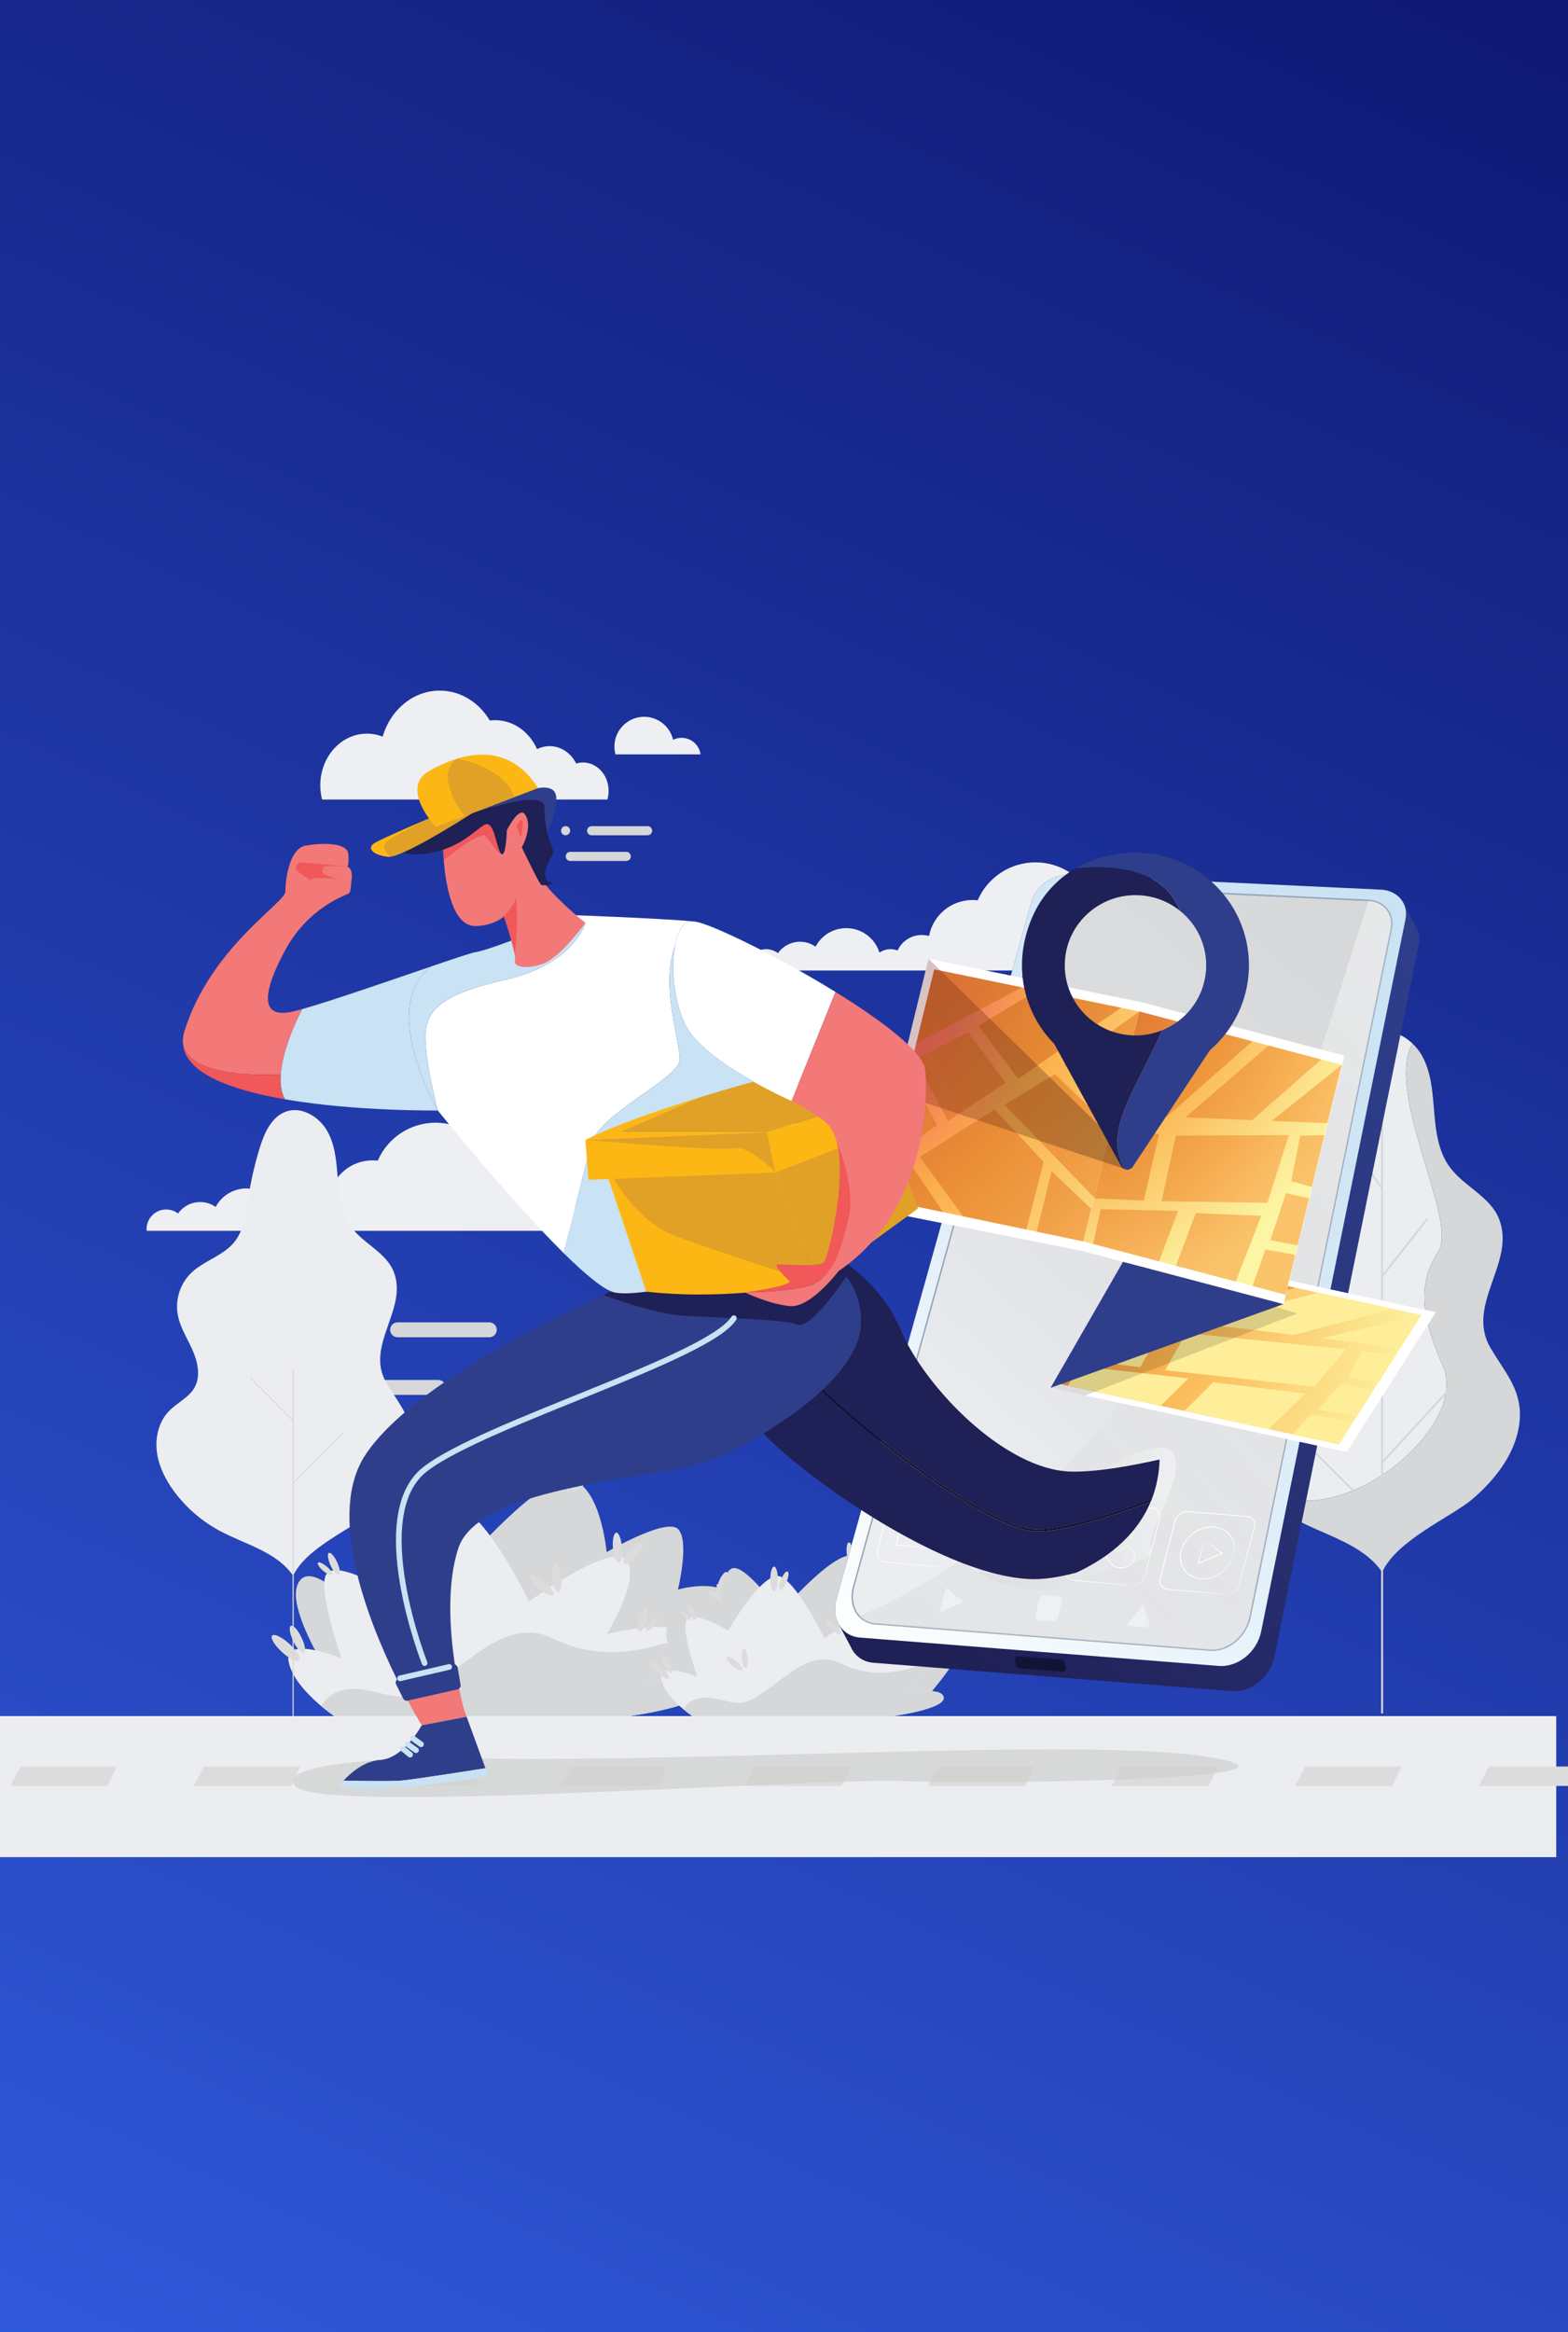 <svg width="554" height="824" viewBox="0 0 554 824" fill="none" xmlns="http://www.w3.org/2000/svg">
<rect x="0" y="0" width="554" height="824" fill="#333333" stroke="none"/>
<g clip-path="url(#clip0_3_131)">
<rect width="554" height="824" rx="32" fill="#F7F7F7"/>
<rect width="654" height="900" fill="url(#paint0_linear_3_131)"/>
<path d="M549.842 606.298H0V656.144H549.842V606.298Z" fill="#ECEDF1"/>
<path fill-rule="evenodd" clip-rule="evenodd" d="M38.001 630.985H3.636L7.268 624.112H41.238L38.001 630.985Z" fill="#DCDCDD"/>
<path fill-rule="evenodd" clip-rule="evenodd" d="M102.844 630.985H68.479L72.112 624.112H106.075L102.844 630.985Z" fill="#DCDCDD"/>
<path fill-rule="evenodd" clip-rule="evenodd" d="M167.702 630.985H133.337L136.972 624.112H170.935L167.702 630.985Z" fill="#DCDCDD"/>
<path fill-rule="evenodd" clip-rule="evenodd" d="M232.538 630.985H198.173L201.806 624.112H235.772L232.538 630.985Z" fill="#DCDCDD"/>
<path fill-rule="evenodd" clip-rule="evenodd" d="M297.382 630.985H263.017L266.649 624.112H300.626L297.382 630.985Z" fill="#DCDCDD"/>
<path fill-rule="evenodd" clip-rule="evenodd" d="M362.229 630.985H327.864L331.5 624.112H365.463L362.229 630.985Z" fill="#DCDCDD"/>
<path fill-rule="evenodd" clip-rule="evenodd" d="M427.076 630.985H392.711L396.343 624.112H430.31L427.076 630.985Z" fill="#DCDCDD"/>
<path fill-rule="evenodd" clip-rule="evenodd" d="M491.919 630.985H457.554L461.187 624.112H495.15L491.919 630.985Z" fill="#DCDCDD"/>
<path fill-rule="evenodd" clip-rule="evenodd" d="M556.766 630.985H522.401L526.037 624.112H560L556.766 630.985Z" fill="#DCDCDD"/>
<path opacity="0.71" fill-rule="evenodd" clip-rule="evenodd" d="M156.471 620.975C156.471 620.975 95.123 621.384 104.539 631.219C113.955 641.054 286.33 628.044 319.128 629.267C351.926 630.49 471.063 628.69 428.457 620.975C385.851 613.26 239.023 623.686 156.471 620.975Z" fill="#CFCFCE"/>
<path fill-rule="evenodd" clip-rule="evenodd" d="M129.646 259.199C131.545 259.202 133.427 259.564 135.192 260.265C137.942 250.828 145.931 244 155.361 244C162.76 244 169.272 248.203 173.063 254.571C173.688 254.489 174.318 254.448 174.949 254.447C181.451 254.447 187.073 258.622 189.754 264.681C191.128 263.984 192.646 263.62 194.187 263.619C198.235 263.619 201.747 266.1 203.586 269.763C204.365 269.522 205.176 269.398 205.991 269.395C210.985 269.395 215.036 273.88 215.036 279.416C215.036 280.451 214.89 281.48 214.603 282.474H113.797C113.375 280.832 113.163 279.143 113.164 277.447C113.164 267.375 120.542 259.199 129.646 259.199Z" fill="#EEEFF3"/>
<path fill-rule="evenodd" clip-rule="evenodd" d="M227.59 253.244C232.471 253.251 236.704 256.62 237.807 261.375C239.76 260.41 242.058 260.443 243.983 261.464C245.907 262.486 247.223 264.371 247.518 266.529H217.462C216.595 263.37 217.252 259.988 219.238 257.383C221.225 254.778 224.314 253.25 227.59 253.251V253.244Z" fill="#EEEFF3"/>
<path fill-rule="evenodd" clip-rule="evenodd" d="M209.033 295.114H228.813C229.703 295.114 230.425 294.392 230.425 293.502C230.425 292.612 229.703 291.89 228.813 291.89H209.033C208.605 291.89 208.195 292.06 207.893 292.362C207.591 292.665 207.421 293.075 207.421 293.502C207.421 293.93 207.591 294.339 207.893 294.642C208.195 294.944 208.605 295.114 209.033 295.114Z" fill="#D5D7D8"/>
<path fill-rule="evenodd" clip-rule="evenodd" d="M201.493 304.182H221.273C222.164 304.182 222.885 303.461 222.885 302.571C222.885 301.681 222.164 300.959 221.273 300.959H201.493C200.603 300.959 199.881 301.681 199.881 302.571C199.881 303.461 200.603 304.182 201.493 304.182Z" fill="#D5D7D8"/>
<path fill-rule="evenodd" clip-rule="evenodd" d="M152.719 295.114H188.616C189.506 295.114 190.228 294.392 190.228 293.502C190.228 292.612 189.506 291.89 188.616 291.89H152.719C151.828 291.89 151.107 292.612 151.107 293.502C151.107 294.392 151.828 295.114 152.719 295.114Z" fill="#D5D7D8"/>
<path fill-rule="evenodd" clip-rule="evenodd" d="M198.221 293.502C198.227 294.391 198.951 295.107 199.84 295.103C200.729 295.099 201.447 294.377 201.445 293.488C201.443 292.599 200.722 291.88 199.833 291.88C199.404 291.88 198.992 292.051 198.69 292.356C198.387 292.66 198.219 293.073 198.221 293.502Z" fill="#D5D7D8"/>
<path fill-rule="evenodd" clip-rule="evenodd" d="M190.53 302.571C190.53 303.461 191.252 304.182 192.142 304.182C193.032 304.182 193.754 303.461 193.754 302.571C193.754 301.681 193.032 300.959 192.142 300.959C191.715 300.959 191.305 301.129 191.003 301.431C190.7 301.733 190.53 302.143 190.53 302.571Z" fill="#D5D7D8"/>
<path fill-rule="evenodd" clip-rule="evenodd" d="M206.703 428.115C205.791 428.115 204.888 428.299 204.05 428.658C203.204 426.208 201.388 424.215 199.027 423.148C196.666 422.08 193.969 422.032 191.572 423.015C190.321 415.482 183.806 409.958 176.169 409.956C175.556 409.958 174.943 409.996 174.334 410.07C170.806 401.925 162.777 396.654 153.901 396.654C145.024 396.654 136.996 401.925 133.467 410.07C132.858 409.996 132.246 409.958 131.632 409.956C124.128 409.958 117.685 415.298 116.292 422.671C111.832 421.398 107.11 423.572 105.178 427.788C103.051 426.96 100.652 427.236 98.769 428.527C97.299 423.788 93.12 420.401 88.18 419.942C83.239 419.483 78.508 422.044 76.191 426.431C71.888 423.401 65.943 424.43 62.909 428.73C60.812 427.136 57.993 426.869 55.635 428.04C53.276 429.212 51.785 431.619 51.788 434.252C51.788 434.455 51.798 434.658 51.819 434.86H213.449C213.449 431.135 210.428 428.115 206.703 428.115Z" fill="#EEEFF3"/>
<path fill-rule="evenodd" clip-rule="evenodd" d="M418.653 336.138C417.742 336.136 416.84 336.321 416.003 336.681C415.156 334.233 413.338 332.241 410.977 331.173C408.617 330.105 405.921 330.055 403.522 331.035C402.272 323.502 395.756 317.978 388.12 317.976C387.506 317.978 386.894 318.015 386.284 318.086C382.754 309.944 374.726 304.676 365.851 304.676C356.976 304.676 348.948 309.944 345.417 318.086C344.809 318.015 344.198 317.978 343.586 317.976C336.08 317.976 329.636 323.316 328.242 330.691C323.782 329.426 319.064 331.599 317.128 335.812C315.002 334.984 312.603 335.262 310.722 336.554C309.252 331.815 305.074 328.427 300.133 327.969C295.193 327.51 290.462 330.071 288.145 334.458C283.84 331.427 277.895 332.456 274.859 336.757C272.762 335.163 269.944 334.896 267.585 336.067C265.226 337.238 263.736 339.646 263.738 342.279C263.738 342.485 263.738 342.688 263.769 342.887H425.402C425.403 341.097 424.692 339.38 423.426 338.114C422.16 336.848 420.443 336.137 418.653 336.138Z" fill="#EEEFF3"/>
<path fill-rule="evenodd" clip-rule="evenodd" d="M140.488 472.472H172.874C174.331 472.472 175.513 471.291 175.513 469.833C175.513 468.375 174.331 467.194 172.874 467.194H140.488C139.788 467.194 139.117 467.472 138.622 467.967C138.127 468.462 137.849 469.133 137.849 469.833C137.849 471.291 139.03 472.472 140.488 472.472Z" fill="#D5D7D8"/>
<path d="M125.426 472.472C126.883 472.472 128.065 471.291 128.065 469.833C128.065 468.375 126.883 467.194 125.426 467.194C123.968 467.194 122.787 468.375 122.787 469.833C122.787 471.291 123.968 472.472 125.426 472.472Z" fill="#D5D7D8"/>
<path fill-rule="evenodd" clip-rule="evenodd" d="M122.491 492.83H154.877C156.334 492.83 157.516 491.648 157.516 490.19C157.516 488.733 156.334 487.551 154.877 487.551H122.491C121.033 487.551 119.852 488.733 119.852 490.19C119.852 491.648 121.033 492.83 122.491 492.83Z" fill="#D5D7D8"/>
<path d="M107.181 492.83C108.639 492.83 109.821 491.648 109.821 490.19C109.821 488.733 108.639 487.551 107.181 487.551C105.724 487.551 104.542 488.733 104.542 490.19C104.542 491.648 105.724 492.83 107.181 492.83Z" fill="#D5D7D8"/>
<path d="M92.363 492.83C93.821 492.83 95.002 491.648 95.002 490.19C95.002 488.733 93.821 487.551 92.363 487.551C90.906 487.551 89.724 488.733 89.724 490.19C89.724 491.648 90.906 492.83 92.363 492.83Z" fill="#D5D7D8"/>
<path fill-rule="evenodd" clip-rule="evenodd" d="M121.852 600.525C121.852 600.525 101.305 570.971 104.985 560.274C108.666 549.576 124.745 567.542 124.745 567.542C124.745 567.542 131.787 532.583 138.622 529.517C145.457 526.452 163.856 552.542 163.856 552.542C163.856 552.542 191.005 520.665 201.62 522.768C212.235 524.871 214.335 548.373 214.335 548.373C214.335 548.373 235.298 536.095 239.532 540.208C243.765 544.322 239.532 561.597 239.532 561.597C239.532 561.597 253.24 557.61 258.498 563.847C263.756 570.085 239.525 597.212 239.525 597.212L121.852 600.525Z" fill="#D5D7D8"/>
<path fill-rule="evenodd" clip-rule="evenodd" d="M118.103 606.315C118.103 606.315 103.82 596.693 101.985 587.095C100.15 577.497 120.735 585.92 120.735 585.92C120.735 585.92 111.766 560.792 115.432 555.995C119.099 551.198 136.825 561.837 136.825 561.837C136.825 561.837 155.262 529.397 164.379 533.878C173.496 538.359 186.922 565.799 186.922 565.799C186.922 565.799 215.669 544.864 221.17 551.084C226.672 557.304 214.438 577.325 214.438 577.325C214.438 577.325 237.58 571.682 240.068 577.325C242.556 582.968 227.274 595.356 227.274 595.356C227.274 595.356 247.254 590.16 248.876 596.342C250.498 602.525 222.383 606.308 222.383 606.308L118.103 606.315Z" fill="#ECEDF1"/>
<path fill-rule="evenodd" clip-rule="evenodd" d="M231.786 581.428C219.514 584.837 207.242 584.837 194.967 578.703C177.241 570.521 163.609 590.975 147.244 598.473C139.746 601.882 130.199 595.064 121.336 597.098C118.034 597.772 115.181 599.834 113.505 602.758C116.103 604.944 118.103 606.287 118.103 606.287H222.39C222.39 606.287 250.508 602.507 248.882 596.322C247.257 590.136 227.28 595.332 227.28 595.332C227.28 595.332 237.741 586.847 239.937 580.724C237.207 580.205 234.387 580.449 231.786 581.428Z" fill="#D5D7D8"/>
<path fill-rule="evenodd" clip-rule="evenodd" d="M201.582 521.043C201.809 523.954 201.28 526.37 200.404 526.438C199.527 526.507 198.634 524.201 198.407 521.284C198.18 518.366 198.709 515.957 199.586 515.888C200.462 515.82 201.355 518.132 201.582 521.043Z" fill="#DCDCDD"/>
<path fill-rule="evenodd" clip-rule="evenodd" d="M206.747 524.129C204.943 526.232 202.967 527.497 202.331 526.95C201.696 526.404 202.651 524.263 204.459 522.163C206.266 520.063 208.239 518.795 208.875 519.342C209.51 519.888 208.555 522.029 206.747 524.129Z" fill="#DCDCDD"/>
<path fill-rule="evenodd" clip-rule="evenodd" d="M256.319 559.854C255.426 562.04 254.168 563.597 253.511 563.325C252.855 563.054 253.041 561.067 253.934 558.878C254.828 556.689 256.085 555.136 256.742 555.408C257.398 555.679 257.209 557.665 256.319 559.854Z" fill="#DCDCDD"/>
<path fill-rule="evenodd" clip-rule="evenodd" d="M130.787 542.6C132.697 543.974 133.907 545.579 133.488 546.156C133.069 546.734 131.182 546.071 129.271 544.682C127.361 543.294 126.151 541.699 126.57 541.126C126.989 540.552 128.869 541.208 130.787 542.6Z" fill="#DCDCDD"/>
<path fill-rule="evenodd" clip-rule="evenodd" d="M133.371 540.435C134.175 542.181 134.402 543.789 133.873 544.029C133.343 544.27 132.275 543.053 131.467 541.311C130.66 539.569 130.436 537.957 130.965 537.717C131.495 537.476 132.567 538.693 133.371 540.435Z" fill="#DCDCDD"/>
<path fill-rule="evenodd" clip-rule="evenodd" d="M258.793 563.466C257.041 564.215 255.439 564.394 255.216 563.868C254.993 563.342 256.226 562.304 257.965 561.559C259.704 560.813 261.319 560.631 261.543 561.16C261.766 561.689 260.546 562.72 258.793 563.466Z" fill="#DCDCDD"/>
<path fill-rule="evenodd" clip-rule="evenodd" d="M162.595 534.998C162.595 538.579 161.719 541.486 160.643 541.486C159.567 541.486 158.688 538.579 158.688 534.998C158.688 531.417 159.564 528.514 160.643 528.514C161.722 528.514 162.595 531.417 162.595 534.998Z" fill="#DCDCDD"/>
<path fill-rule="evenodd" clip-rule="evenodd" d="M167.172 536.555C166.08 539.266 164.537 541.194 163.736 540.864C162.935 540.534 163.145 538.074 164.238 535.366C165.331 532.658 166.874 530.73 167.691 531.057C168.509 531.383 168.265 533.861 167.172 536.555Z" fill="#DCDCDD"/>
<path fill-rule="evenodd" clip-rule="evenodd" d="M102.253 580.799C104.903 583.205 106.46 585.817 105.731 586.614C105.003 587.411 102.271 586.098 99.624 583.686C96.978 581.274 95.422 578.669 96.147 577.871C96.872 577.074 99.607 578.387 102.253 580.799Z" fill="#DCDCDD"/>
<path fill-rule="evenodd" clip-rule="evenodd" d="M106.501 578.48C107.769 581.112 108.15 583.555 107.36 583.937C106.57 584.318 104.899 582.49 103.635 579.861C102.37 577.232 101.985 574.785 102.776 574.404C103.566 574.023 105.236 575.844 106.501 578.48Z" fill="#DCDCDD"/>
<path fill-rule="evenodd" clip-rule="evenodd" d="M219.734 546.634C219.961 549.545 219.435 551.96 218.559 552.029C217.682 552.098 216.785 549.792 216.559 546.874C216.332 543.957 216.861 541.548 217.737 541.479C218.614 541.411 219.507 543.723 219.734 546.634Z" fill="#DCDCDD"/>
<path fill-rule="evenodd" clip-rule="evenodd" d="M224.899 549.72C223.095 551.823 221.119 553.088 220.483 552.541C219.847 551.995 220.803 549.854 222.61 547.751C224.418 545.648 226.39 544.387 227.026 544.93C227.662 545.473 226.707 547.621 224.899 549.72Z" fill="#DCDCDD"/>
<path fill-rule="evenodd" clip-rule="evenodd" d="M141.086 577.717C143.327 579.59 144.687 581.655 144.124 582.329C143.56 583.002 141.289 582.03 139.045 580.16C136.801 578.291 135.447 576.222 136.01 575.548C136.574 574.875 138.835 575.844 141.086 577.717Z" fill="#DCDCDD"/>
<path fill-rule="evenodd" clip-rule="evenodd" d="M146.904 576.177C147.148 578.926 146.667 581.236 145.839 581.308C145.01 581.38 144.138 579.201 143.897 576.442C143.656 573.682 144.134 571.383 144.966 571.311C145.797 571.239 146.663 573.418 146.904 576.177Z" fill="#DCDCDD"/>
<path fill-rule="evenodd" clip-rule="evenodd" d="M192.476 558.892C194.716 560.765 196.077 562.83 195.513 563.504C194.95 564.177 192.675 563.205 190.434 561.335C188.194 559.466 186.833 557.397 187.396 556.724C187.96 556.05 190.235 557.019 192.476 558.892Z" fill="#DCDCDD"/>
<path fill-rule="evenodd" clip-rule="evenodd" d="M198.287 557.353C198.527 560.102 198.05 562.411 197.218 562.483C196.386 562.555 195.517 560.377 195.276 557.617C195.036 554.858 195.513 552.559 196.345 552.487C197.177 552.414 198.053 554.593 198.287 557.353Z" fill="#DCDCDD"/>
<path fill-rule="evenodd" clip-rule="evenodd" d="M228.445 572.789C227.758 575.04 226.641 576.693 225.964 576.483C225.287 576.273 225.301 574.284 225.995 572.016C226.689 569.747 227.799 568.112 228.476 568.321C229.153 568.531 229.14 570.541 228.445 572.789Z" fill="#DCDCDD"/>
<path fill-rule="evenodd" clip-rule="evenodd" d="M231.277 574.373C230.061 575.703 228.755 576.483 228.353 576.119C227.951 575.755 228.614 574.38 229.83 573.05C231.047 571.72 232.353 570.944 232.751 571.308C233.15 571.672 232.49 573.047 231.277 574.373Z" fill="#DCDCDD"/>
<path fill-rule="evenodd" clip-rule="evenodd" d="M116.8 553.05C117.776 555.194 119.092 556.693 119.735 556.397C120.378 556.102 120.113 554.129 119.137 551.988C118.161 549.847 116.845 548.349 116.202 548.641C115.56 548.933 115.81 550.909 116.8 553.05Z" fill="#DCDCDD"/>
<path fill-rule="evenodd" clip-rule="evenodd" d="M114.199 554.985C115.573 556.15 116.968 556.754 117.319 556.342C117.67 555.93 116.838 554.651 115.463 553.49C114.089 552.328 112.693 551.72 112.343 552.115C111.992 552.51 112.824 553.823 114.199 554.985Z" fill="#DCDCDD"/>
<path fill-rule="evenodd" clip-rule="evenodd" d="M247.15 602.38C247.15 602.38 233.202 582.308 235.7 575.05C238.198 567.792 249.123 579.985 249.123 579.985C249.123 579.985 253.903 556.249 258.542 554.167C263.182 552.084 275.677 569.799 275.677 569.799C275.677 569.799 294.121 548.15 301.317 549.586C308.513 551.022 309.946 566.968 309.946 566.968C309.946 566.968 324.169 558.634 327.049 561.428C329.929 564.222 327.049 575.947 327.049 575.947C327.049 575.947 336.359 573.243 339.929 577.476C343.5 581.71 327.049 600.129 327.049 600.129L247.15 602.38Z" fill="#D5D7D8"/>
<path fill-rule="evenodd" clip-rule="evenodd" d="M244.607 606.315C244.607 606.315 234.91 599.786 233.662 593.256C232.415 586.727 246.377 592.456 246.377 592.456C246.377 592.456 240.284 575.397 242.776 572.139C245.267 568.882 257.298 576.112 257.298 576.112C257.298 576.112 269.818 554.088 276.01 557.129C282.203 560.17 291.313 578.803 291.313 578.803C291.313 578.803 310.832 564.586 314.568 568.81C318.303 573.033 310.001 586.631 310.001 586.631C310.001 586.631 325.712 582.803 327.403 586.631C329.094 590.459 318.716 598.875 318.716 598.875C318.716 598.875 332.28 595.349 333.383 599.562C334.486 603.775 315.413 606.315 315.413 606.315H244.607Z" fill="#ECEDF1"/>
<path fill-rule="evenodd" clip-rule="evenodd" d="M321.791 589.415C313.458 591.727 305.128 591.727 296.794 587.562C284.766 582.006 275.488 595.892 264.391 600.985C259.302 603.301 252.821 598.672 246.803 600.061C244.558 600.517 242.619 601.92 241.484 603.909C243.25 605.394 244.607 606.315 244.607 606.315H315.399C315.399 606.315 334.489 603.751 333.386 599.555C332.283 595.36 318.719 598.868 318.719 598.868C318.719 598.868 325.822 593.105 327.31 588.947C325.463 588.594 323.553 588.756 321.791 589.415Z" fill="#D5D7D8"/>
<path fill-rule="evenodd" clip-rule="evenodd" d="M301.286 548.414C301.437 550.39 301.08 552.029 300.485 552.078C299.891 552.126 299.282 550.559 299.131 548.583C298.98 546.607 299.334 544.964 299.928 544.919C300.523 544.875 301.131 546.438 301.286 548.414Z" fill="#DCDCDD"/>
<path fill-rule="evenodd" clip-rule="evenodd" d="M304.791 550.51C303.564 551.937 302.224 552.796 301.794 552.425C301.365 552.053 302.011 550.6 303.238 549.174C304.465 547.748 305.805 546.888 306.234 547.256C306.664 547.624 306.018 549.084 304.791 550.51Z" fill="#DCDCDD"/>
<path fill-rule="evenodd" clip-rule="evenodd" d="M338.448 574.765C337.843 576.25 336.988 577.305 336.541 577.122C336.094 576.94 336.225 575.59 336.83 574.102C337.434 572.614 338.29 571.562 338.737 571.744C339.184 571.927 339.053 573.277 338.448 574.765Z" fill="#DCDCDD"/>
<path fill-rule="evenodd" clip-rule="evenodd" d="M253.219 563.05C254.515 563.992 255.336 565.074 255.054 565.455C254.773 565.837 253.487 565.401 252.192 564.456C250.896 563.51 250.071 562.431 250.357 562.05C250.642 561.669 251.92 562.105 253.219 563.05Z" fill="#DCDCDD"/>
<path fill-rule="evenodd" clip-rule="evenodd" d="M254.989 561.579C255.536 562.765 255.676 563.858 255.333 564.023C254.989 564.187 254.243 563.359 253.7 562.174C253.157 560.988 253.013 559.899 253.357 559.734C253.7 559.569 254.429 560.397 254.989 561.579Z" fill="#DCDCDD"/>
<path fill-rule="evenodd" clip-rule="evenodd" d="M340.129 577.219C338.94 577.724 337.854 577.847 337.699 577.49C337.544 577.133 338.386 576.428 339.575 575.923C340.764 575.418 341.854 575.294 342.005 575.652C342.156 576.009 341.318 576.71 340.129 577.219Z" fill="#DCDCDD"/>
<path fill-rule="evenodd" clip-rule="evenodd" d="M274.814 557.889C274.814 560.322 274.22 562.294 273.488 562.294C272.756 562.294 272.161 560.322 272.161 557.889C272.161 555.456 272.756 553.487 273.488 553.487C274.22 553.487 274.814 555.456 274.814 557.889Z" fill="#DCDCDD"/>
<path fill-rule="evenodd" clip-rule="evenodd" d="M277.921 558.957C277.182 560.796 276.13 562.105 275.577 561.882C275.024 561.658 275.175 559.988 275.921 558.15C276.667 556.311 277.711 554.998 278.265 555.222C278.818 555.445 278.663 557.115 277.921 558.957Z" fill="#DCDCDD"/>
<path fill-rule="evenodd" clip-rule="evenodd" d="M233.848 588.985C235.645 590.624 236.7 592.394 236.205 592.933C235.71 593.473 233.858 592.59 232.061 590.944C230.263 589.298 229.205 587.538 229.7 586.999C230.195 586.459 232.05 587.346 233.848 588.985Z" fill="#DCDCDD"/>
<path fill-rule="evenodd" clip-rule="evenodd" d="M236.731 587.414C237.59 589.201 237.851 590.851 237.312 591.119C236.772 591.387 235.642 590.139 234.782 588.37C233.923 586.6 233.662 584.933 234.202 584.665C234.741 584.397 235.872 585.621 236.731 587.414Z" fill="#DCDCDD"/>
<path fill-rule="evenodd" clip-rule="evenodd" d="M313.609 565.789C313.764 567.765 313.406 569.404 312.812 569.452C312.217 569.5 311.609 567.933 311.437 565.957C311.265 563.981 311.64 562.339 312.234 562.294C312.829 562.249 313.454 563.813 313.609 565.789Z" fill="#DCDCDD"/>
<path fill-rule="evenodd" clip-rule="evenodd" d="M317.118 567.885C315.891 569.311 314.547 570.17 314.118 569.799C313.688 569.428 314.334 567.974 315.561 566.548C316.788 565.122 318.132 564.263 318.561 564.634C318.991 565.005 318.345 566.452 317.118 567.885Z" fill="#DCDCDD"/>
<path fill-rule="evenodd" clip-rule="evenodd" d="M260.213 586.892C261.732 588.164 262.656 589.566 262.275 590.023C261.893 590.48 260.347 589.824 258.838 588.552C257.329 587.281 256.395 585.879 256.776 585.418C257.158 584.958 258.69 585.621 260.213 586.892Z" fill="#DCDCDD"/>
<path fill-rule="evenodd" clip-rule="evenodd" d="M264.161 585.848C264.326 587.724 264 589.284 263.436 589.332C262.872 589.38 262.281 587.903 262.12 586.026C261.958 584.15 262.281 582.59 262.845 582.542C263.409 582.494 264 583.978 264.161 585.848Z" fill="#DCDCDD"/>
<path fill-rule="evenodd" clip-rule="evenodd" d="M295.1 574.112C296.622 575.384 297.547 576.786 297.162 577.243C296.777 577.7 295.237 577.04 293.725 575.768C292.213 574.497 291.282 573.095 291.663 572.638C292.045 572.181 293.581 572.841 295.1 574.112Z" fill="#DCDCDD"/>
<path fill-rule="evenodd" clip-rule="evenodd" d="M299.052 573.067C299.217 574.94 298.891 576.504 298.327 576.548C297.763 576.593 297.172 575.119 297.007 573.246C296.842 571.373 297.169 569.81 297.732 569.761C298.296 569.713 298.887 571.191 299.052 573.067Z" fill="#DCDCDD"/>
<path fill-rule="evenodd" clip-rule="evenodd" d="M319.523 583.549C319.053 585.075 318.3 586.198 317.839 586.054C317.379 585.91 317.389 584.562 317.86 583.033C318.331 581.504 319.087 580.384 319.544 580.525C320.001 580.666 319.994 582.02 319.523 583.549Z" fill="#DCDCDD"/>
<path fill-rule="evenodd" clip-rule="evenodd" d="M321.448 584.624C320.623 585.524 319.73 586.053 319.461 585.806C319.193 585.559 319.64 584.627 320.461 583.723C321.283 582.82 322.18 582.294 322.448 582.541C322.716 582.789 322.269 583.72 321.448 584.624Z" fill="#DCDCDD"/>
<path fill-rule="evenodd" clip-rule="evenodd" d="M243.724 570.147C244.384 571.6 245.277 572.617 245.714 572.418C246.15 572.219 245.972 570.878 245.308 569.425C244.645 567.971 243.752 566.954 243.315 567.153C242.879 567.353 243.061 568.693 243.724 570.147Z" fill="#DCDCDD"/>
<path fill-rule="evenodd" clip-rule="evenodd" d="M241.954 571.459C242.889 572.249 243.838 572.662 244.075 572.38C244.312 572.098 243.731 571.232 242.814 570.442C241.896 569.651 240.934 569.243 240.697 569.524C240.459 569.806 241.023 570.672 241.954 571.459Z" fill="#DCDCDD"/>
<path fill-rule="evenodd" clip-rule="evenodd" d="M463.699 530.122C488.658 528.524 517.456 500.318 509.861 482.864C502.267 465.41 500.531 453.857 508.215 442.063C515.185 431.369 489.163 386.049 499.036 368.681C495.345 365.186 490.242 363.234 485.531 364.839C479.551 366.881 476.596 373.472 474.699 379.503C472.62 386.165 471.045 392.975 469.988 399.874C468.981 406.448 468.269 413.517 464.022 418.63C459.355 424.242 451.478 426.163 446.286 431.293C441.93 435.678 439.93 441.88 440.904 447.984C441.794 453.273 444.846 457.902 447.025 462.806C449.204 467.709 450.461 473.627 447.784 478.27C445.43 482.366 440.681 484.39 437.389 487.778C433.179 492.108 431.615 498.562 432.368 504.551C433.121 510.541 435.973 516.101 439.585 520.947C441.464 523.474 443.552 525.839 445.829 528.016C451.611 529.783 457.664 530.497 463.699 530.122Z" fill="#ECEDF1"/>
<path fill-rule="evenodd" clip-rule="evenodd" d="M488.328 555.455C493.641 543.954 512.831 535.96 520.25 529.617C528.078 522.919 535.243 513.94 536.745 503.448C538.422 491.699 532.003 485.421 526.601 476.197C517.666 460.922 535.745 445.932 529.618 430.596C526.456 422.692 517.167 419.156 512.164 412.269C508.164 406.771 507.274 399.647 506.717 392.86C506.16 386.073 505.744 379.015 502.449 373.056C501.544 371.434 500.396 369.96 499.047 368.685C489.174 386.052 515.198 431.372 508.226 442.066C500.542 453.86 502.28 465.434 509.872 482.867C517.463 500.3 488.668 528.527 463.709 530.125C457.675 530.503 451.622 529.793 445.839 528.029C449.419 531.462 453.436 534.406 457.788 536.785C468.376 542.572 481.5 545.49 488.328 555.455Z" fill="#D5D7D8"/>
<path fill-rule="evenodd" clip-rule="evenodd" d="M513.676 489.606L513.178 489.146L488.658 515.854V451.029L504.652 430.768L504.119 430.348L488.658 449.936V384.654H487.981V418.895L477.094 403.056L476.537 403.441L487.981 420.09V472.455L459.08 443.3L458.599 443.778L487.981 473.417V535.995L450.805 498.95L450.327 499.428L487.981 536.95V605.37H488.658V516.854L513.676 489.606Z" fill="#D5D7D8"/>
<path fill-rule="evenodd" clip-rule="evenodd" d="M136.491 488.503C128.794 475.362 144.361 462.465 139.086 449.266C136.368 442.465 128.374 439.424 124.072 433.499C120.635 428.757 119.862 422.637 119.384 416.798C118.907 410.96 118.546 404.884 115.711 399.757C114.932 398.364 113.945 397.098 112.783 396.004C109.608 392.997 105.223 391.317 101.161 392.698C96.006 394.454 93.459 400.124 91.841 405.314C90.054 411.046 88.7 416.904 87.789 422.839C86.923 428.496 86.311 434.578 82.655 438.991C78.638 443.819 71.861 445.472 67.393 449.888C63.644 453.66 61.922 458.996 62.761 464.249C63.527 468.802 66.153 472.785 68.026 477.001C69.899 481.218 70.978 486.314 68.679 490.317C66.655 493.843 62.569 495.582 59.744 498.5C56.122 502.221 54.775 507.778 55.424 512.933C56.074 518.087 58.517 522.871 61.61 527.043C65.789 532.654 71.13 537.298 77.266 540.658C86.397 545.641 97.69 548.136 103.559 556.723C108.133 546.826 124.642 539.95 131.027 534.49C137.763 528.727 143.928 520.998 145.217 511.971C146.663 501.847 141.137 496.441 136.491 488.503Z" fill="#ECEDF1"/>
<path d="M103.773 484.208H103.36V606.435H103.773V484.208Z" fill="#D5D7D8"/>
<path fill-rule="evenodd" clip-rule="evenodd" d="M103.411 523.862L121.016 506.257L121.259 506.5L103.654 524.105L103.411 523.862Z" fill="#D5D7D8"/>
<path fill-rule="evenodd" clip-rule="evenodd" d="M88.282 486.877L88.525 486.634L103.654 501.763L103.411 502.006L88.282 486.877Z" fill="#D5D7D8"/>
<path fill-rule="evenodd" clip-rule="evenodd" d="M300.588 581.84C300.55 581.765 300.506 581.7 300.471 581.624C300.437 581.548 300.392 581.48 300.358 581.407C300.323 581.335 300.279 581.263 300.244 581.188C300.21 581.112 300.162 581.047 300.128 580.974C300.093 580.902 300.049 580.83 300.014 580.755C299.98 580.679 299.935 580.614 299.901 580.538C299.866 580.462 299.818 580.397 299.784 580.322C299.75 580.246 299.705 580.181 299.671 580.105C299.636 580.029 299.592 579.964 299.557 579.889C299.523 579.813 299.475 579.748 299.44 579.672C299.406 579.596 299.361 579.528 299.327 579.456C299.293 579.383 299.248 579.311 299.213 579.239C299.179 579.167 299.131 579.095 299.097 579.019C299.062 578.944 299.018 578.878 298.983 578.803C298.949 578.727 298.904 578.662 298.87 578.586C298.835 578.511 298.787 578.445 298.753 578.37C298.719 578.294 298.674 578.229 298.64 578.153C298.605 578.078 298.561 578.012 298.526 577.937C298.492 577.861 298.444 577.796 298.409 577.72C298.375 577.645 298.33 577.579 298.296 577.504C298.262 577.428 298.217 577.359 298.183 577.287C298.148 577.215 298.1 577.143 298.066 577.071C298.031 576.999 297.987 576.926 297.952 576.851C297.918 576.775 297.873 576.71 297.839 576.634C297.805 576.559 297.756 576.493 297.722 576.418C297.688 576.342 297.643 576.277 297.609 576.201C297.574 576.126 297.53 576.06 297.495 575.985C297.461 575.909 297.413 575.844 297.378 575.768C297.344 575.693 297.299 575.627 297.265 575.552C297.231 575.476 297.186 575.411 297.152 575.335C297.117 575.26 297.069 575.191 297.035 575.119C297 575.047 296.956 574.974 296.921 574.899C296.887 574.823 296.842 574.758 296.808 574.682C296.774 574.607 296.725 574.541 296.691 574.466C296.657 574.39 296.612 574.325 296.578 574.249C296.543 574.174 296.499 574.108 296.464 574.033C296.43 573.957 296.382 573.892 296.347 573.816C296.313 573.741 296.268 573.675 296.234 573.6C296.2 573.524 296.155 573.459 296.121 573.383C294.945 570.978 294.667 567.995 295.557 564.792L364.511 318.341C366.012 312.969 371.889 308.859 377.652 309.131L487.874 314.327C491.61 314.502 494.545 316.42 495.919 319.186L496.036 319.402L496.15 319.619C496.187 319.691 496.229 319.763 496.263 319.835L496.38 320.052L496.493 320.272C496.531 320.341 496.572 320.413 496.607 320.485C496.641 320.557 496.686 320.629 496.724 320.705L496.837 320.921C496.875 320.993 496.916 321.066 496.95 321.138L497.067 321.354L497.181 321.571C497.218 321.643 497.26 321.715 497.294 321.787L497.411 322.004L497.524 322.22C497.562 322.292 497.603 322.365 497.638 322.44C497.672 322.516 497.717 322.581 497.754 322.657C497.792 322.732 497.83 322.798 497.868 322.873C497.906 322.949 497.947 323.018 497.981 323.09C498.016 323.162 498.06 323.234 498.098 323.306L498.212 323.523C498.249 323.595 498.291 323.667 498.325 323.739C498.359 323.811 498.404 323.884 498.442 323.956L498.555 324.172C498.593 324.244 498.634 324.317 498.669 324.392L498.785 324.605L498.899 324.825C498.937 324.897 498.978 324.969 499.012 325.042C499.047 325.114 499.091 325.186 499.129 325.258L499.242 325.475C499.28 325.547 499.322 325.619 499.356 325.691C499.39 325.763 499.435 325.835 499.473 325.908L499.586 326.124C499.624 326.196 499.665 326.268 499.7 326.341C499.734 326.413 499.779 326.485 499.816 326.561C499.854 326.636 499.892 326.701 499.93 326.777C499.968 326.853 500.009 326.918 500.043 326.994C500.078 327.069 500.122 327.138 500.16 327.21L500.273 327.427C500.311 327.499 500.352 327.571 500.387 327.643C500.421 327.715 500.466 327.787 500.504 327.86C501.435 329.623 501.713 331.66 501.287 333.609L450.279 585.335C448.815 592.552 442.086 598.019 435.275 597.483L308.623 587.469C304.904 587.177 302.093 585.091 300.702 582.064C300.664 581.981 300.622 581.916 300.588 581.84Z" fill="url(#paint1_linear_3_131)"/>
<path fill-rule="evenodd" clip-rule="evenodd" d="M377.652 309.124L487.875 314.32C493.792 314.598 497.699 319.238 496.593 324.712L445.581 576.438C444.117 583.655 437.392 589.122 430.578 588.583L303.925 578.572C297.32 578.05 293.581 571.868 295.557 564.827L364.511 318.341C366.012 312.963 371.889 308.853 377.652 309.124Z" fill="url(#paint2_linear_3_131)"/>
<path fill-rule="evenodd" clip-rule="evenodd" d="M380.109 313.186L483.445 318.104C488.991 318.365 492.61 322.863 491.521 328.172L441.643 571.298C440.217 578.243 433.897 583.507 427.553 583.009L309.358 573.731C303.172 573.246 299.736 567.311 301.612 560.514L367.707 322.121C369.157 316.911 374.7 312.915 380.109 313.186Z" fill="url(#paint3_linear_3_131)" stroke="#95A1B5" stroke-width="0.5"/>
<path opacity="0.42" fill-rule="evenodd" clip-rule="evenodd" d="M303.526 571.077C323.695 562.143 342.843 550.524 359.105 535.338C396.02 500.816 425.612 458.286 446.746 417.932C464.517 384.011 472.668 350.506 483.62 318.217C489.043 318.584 492.555 323.028 491.486 328.268L441.592 571.394C440.169 578.339 433.849 583.6 427.502 583.102L309.31 573.823C307.101 573.685 305.03 572.702 303.526 571.077Z" fill="url(#paint4_linear_3_131)"/>
<g opacity="0.64">
<path opacity="0.64" fill-rule="evenodd" clip-rule="evenodd" d="M366.81 572.51L371.992 572.916C372.842 572.923 373.584 572.339 373.775 571.51L375.178 565.648C375.377 564.816 374.906 564.095 374.126 564.036L368.971 563.638C368.126 563.631 367.389 564.21 367.195 565.033L365.768 570.875C365.555 571.723 366.026 572.452 366.81 572.51Z" fill="white"/>
<path opacity="0.64" fill-rule="evenodd" clip-rule="evenodd" d="M406.484 575.05L403.976 566.868L397.944 574.387L406.484 575.05Z" fill="white"/>
<path opacity="0.64" fill-rule="evenodd" clip-rule="evenodd" d="M331.871 569.868L340.314 565.937L334.208 560.902L331.871 569.868Z" fill="white"/>
</g>
<path fill-rule="evenodd" clip-rule="evenodd" d="M376.583 589.256L375.978 587.092C375.852 586.642 375.458 586.319 374.992 586.284L359.803 585.174C359.443 585.147 359.093 585.297 358.864 585.577C358.636 585.856 358.558 586.229 358.655 586.576L359.218 588.593C359.343 589.04 359.732 589.362 360.194 589.401L375.425 590.659C375.787 590.689 376.14 590.54 376.371 590.261C376.602 589.981 376.681 589.606 376.583 589.256Z" fill="#131435"/>
<path fill-rule="evenodd" clip-rule="evenodd" d="M392.549 538.211C392.68 538.315 392.802 538.43 392.913 538.555L393.913 539.61L393.955 539.655L393.9 539.699L390.632 542.345L390.663 542.211C391.858 543.93 393.336 546.019 395.017 548.418H394.807L397.989 545.981L398.089 545.902L398.178 545.961C398.889 546.423 399.528 546.987 400.075 547.634C400.695 548.307 401.059 549.175 401.106 550.088C401.101 550.342 401.058 550.595 400.979 550.837L400.855 551.212L400.649 551.555C400.509 551.791 400.341 552.01 400.147 552.205C399.967 552.413 399.768 552.604 399.553 552.775C398.702 553.498 397.658 553.954 396.549 554.088C395.53 554.209 394.499 553.995 393.611 553.48C393.204 553.245 392.839 552.945 392.529 552.593C392.219 552.249 391.989 551.868 391.728 551.51L388.814 547.363L386.171 543.61L385.563 542.744C385.35 542.47 385.17 542.171 385.027 541.854C384.751 541.191 384.767 540.443 385.071 539.792C385.655 538.595 386.688 537.677 387.944 537.235C388.835 536.904 389.805 536.849 390.728 537.077C391.261 537.211 391.758 537.462 392.181 537.813C392.285 537.904 392.382 538.001 392.474 538.105C392.535 538.174 392.566 538.211 392.559 538.215C392.03 537.716 391.382 537.361 390.676 537.184C389.78 536.986 388.845 537.058 387.989 537.39C386.806 537.823 385.839 538.701 385.295 539.837C385.025 540.431 385.018 541.111 385.278 541.71C385.419 542.013 385.596 542.299 385.803 542.562L386.418 543.421C387.257 544.589 388.137 545.827 389.085 547.15L392.02 551.273C392.278 551.617 392.518 552.012 392.803 552.332C393.101 552.663 393.449 552.945 393.834 553.167C394.667 553.645 395.63 553.843 396.584 553.73C397.613 553.607 398.582 553.183 399.371 552.511C399.572 552.353 399.758 552.176 399.924 551.981C400.099 551.807 400.251 551.611 400.374 551.397L400.56 551.088L400.67 550.744C400.739 550.532 400.777 550.311 400.783 550.088C400.739 549.238 400.402 548.43 399.828 547.803C399.301 547.174 398.685 546.626 397.999 546.177H398.189L394.996 548.583L394.865 548.682L394.786 548.569C393.137 546.163 391.693 544.026 390.508 542.308L390.46 542.236L390.539 542.17L393.855 539.579V539.669L392.907 538.572C392.779 538.461 392.659 538.34 392.549 538.211Z" fill="white"/>
<path fill-rule="evenodd" clip-rule="evenodd" d="M400.113 560.122C400.48 560.125 400.846 560.092 401.206 560.022C402.277 559.774 403.216 559.133 403.838 558.225C404.041 557.926 404.203 557.602 404.319 557.26C404.433 556.916 404.512 556.517 404.618 556.122C404.818 555.32 405.034 554.454 405.268 553.524L406.883 547.208L408.824 539.534L409.361 537.435C409.529 536.713 409.79 535.998 409.68 535.321C409.606 534.642 409.273 534.018 408.749 533.579C408.169 533.124 407.451 532.882 406.714 532.892L386.068 531.232C385.148 531.175 384.236 531.437 383.487 531.974C382.739 532.491 382.192 533.249 381.937 534.122C381.502 535.854 381.074 537.558 380.652 539.235C379.81 542.586 378.996 545.823 378.222 548.906C377.835 550.445 377.456 551.946 377.085 553.407C376.923 554.139 376.648 554.861 376.686 555.524C376.709 556.17 376.959 556.786 377.391 557.266C377.823 557.73 378.397 558.037 379.023 558.139C379.669 558.225 380.353 558.266 380.999 558.328L384.735 558.672L396.006 559.703L399.068 560.002L399.862 560.088L400.13 560.129C400.038 560.137 399.944 560.137 399.852 560.129L399.051 560.077L395.958 559.84L384.659 558.902L380.917 558.586C380.264 558.524 379.611 558.49 378.92 558.4C378.242 558.294 377.618 557.966 377.147 557.466C376.674 556.95 376.4 556.282 376.374 555.583C376.361 555.208 376.405 554.834 376.504 554.473C376.593 554.129 376.683 553.751 376.772 553.383C377.136 551.926 377.511 550.421 377.892 548.881C378.662 545.789 379.466 542.565 380.298 539.211C380.717 537.53 381.145 535.823 381.58 534.091C381.861 533.127 382.468 532.292 383.298 531.727C384.12 531.132 385.124 530.841 386.137 530.905L406.78 532.593C407.571 532.587 408.341 532.851 408.962 533.342C409.533 533.82 409.895 534.502 409.972 535.242C410.017 535.621 409.995 536.005 409.907 536.376C409.825 536.747 409.725 537.098 409.636 537.455C409.45 538.17 409.269 538.871 409.093 539.558C408.378 542.308 407.718 544.881 407.106 547.229C406.495 549.576 405.945 551.696 405.46 553.552L404.773 556.15C404.663 556.548 404.584 556.923 404.457 557.297C404.332 557.652 404.16 557.989 403.945 558.297C403.291 559.226 402.308 559.872 401.195 560.101C400.839 560.176 400.472 560.183 400.113 560.122Z" fill="white"/>
<path fill-rule="evenodd" clip-rule="evenodd" d="M366.847 556.937C367.214 556.94 367.58 556.906 367.94 556.837C369.005 556.595 369.939 555.959 370.555 555.057C370.758 554.76 370.916 554.436 371.026 554.095C371.14 553.751 371.212 553.359 371.315 552.964C371.507 552.171 371.717 551.312 371.944 550.387L373.483 544.102L375.36 536.486C375.528 535.799 375.703 535.112 375.875 534.4C376.047 533.689 376.294 532.974 376.178 532.301C376.094 531.627 375.755 531.012 375.229 530.583C374.649 530.129 373.931 529.887 373.195 529.895L352.548 528.232C351.632 528.174 350.723 528.435 349.978 528.971C349.234 529.48 348.692 530.234 348.445 531.101C348.026 532.82 347.612 534.512 347.204 536.177C346.393 539.504 345.606 542.706 344.861 545.775L343.768 550.242C343.61 550.971 343.342 551.686 343.386 552.346C343.416 552.985 343.671 553.593 344.105 554.064C344.54 554.526 345.117 554.83 345.744 554.93C346.39 555.016 347.074 555.057 347.716 555.122L351.455 555.466L362.727 556.497L365.786 556.796L366.579 556.882C366.67 556.888 366.759 556.902 366.847 556.923C366.756 556.931 366.664 556.931 366.573 556.923L365.772 556.868L362.696 556.631L351.397 555.696L347.655 555.377C347.002 555.315 346.349 555.28 345.658 555.194C344.979 555.085 344.355 554.758 343.878 554.263C343.402 553.751 343.124 553.088 343.091 552.39C343.075 552.02 343.115 551.649 343.211 551.291C343.297 550.947 343.383 550.572 343.472 550.212C343.818 548.761 344.178 547.272 344.551 545.744C345.29 542.686 346.07 539.473 346.874 536.146C347.28 534.481 347.692 532.786 348.112 531.064C348.383 530.109 348.979 529.278 349.796 528.713C350.618 528.125 351.618 527.839 352.627 527.902L373.267 529.589C374.059 529.586 374.83 529.849 375.456 530.335C376.03 530.809 376.4 531.486 376.487 532.225C376.534 532.6 376.515 532.98 376.432 533.349C376.349 533.717 376.253 534.067 376.167 534.421L375.642 536.51C374.954 539.26 374.312 541.792 373.724 544.122L372.136 550.404C371.899 551.325 371.679 552.188 371.48 552.978C371.37 553.377 371.298 553.751 371.174 554.119C371.052 554.472 370.882 554.808 370.669 555.115C370.025 556.038 369.05 556.678 367.947 556.902C367.586 556.981 367.213 556.993 366.847 556.937Z" fill="white"/>
<path fill-rule="evenodd" clip-rule="evenodd" d="M352.438 535.335C352.542 535.328 352.647 535.328 352.751 535.335L353.679 535.394L357.222 535.645L369.769 536.61H369.923L369.885 536.761C368.992 540.383 367.988 544.452 366.933 548.737C366.978 548.71 366.535 549.023 366.72 548.889H366.648H366.573H366.421L366.119 548.861L365.521 548.81L364.329 548.706L361.985 548.504L357.49 548.115L349.493 547.404H349.356L349.39 547.27C350.304 543.655 351.057 540.669 351.593 538.552C351.854 537.545 352.06 536.744 352.208 536.167L352.376 535.552C352.392 535.483 352.412 535.415 352.438 535.349C352.432 535.428 352.419 535.506 352.397 535.583C352.363 535.748 352.314 535.961 352.256 536.225L351.703 538.631C351.208 540.73 350.507 543.693 349.662 547.28L349.558 547.136L357.565 547.799L362.064 548.177L364.408 548.377L365.6 548.48L366.201 548.531L366.504 548.555H366.655H366.731H366.799C366.988 548.421 366.552 548.737 366.597 548.703C367.665 544.418 368.659 540.349 369.58 536.727L369.696 536.889L357.284 535.785L353.727 535.442L352.775 535.346C352.663 535.35 352.55 535.347 352.438 535.335Z" fill="white"/>
<path fill-rule="evenodd" clip-rule="evenodd" d="M359.208 543.693C359.269 543.634 359.335 543.582 359.407 543.538L359.981 543.139L362.133 541.682L369.659 536.648L369.696 536.916L361.047 536.229L352.404 535.497L352.569 535.249C354.524 537.706 356.177 539.789 357.38 541.294L358.737 543.047L359.098 543.524C359.144 543.581 359.184 543.642 359.218 543.706C359.035 543.53 358.865 543.341 358.71 543.139L357.301 541.466C356.064 539.967 354.349 537.895 352.321 535.452L352.088 535.17L352.486 535.201L361.139 535.888L369.779 536.62L370.177 536.651L369.834 536.885L362.15 541.857L359.988 543.232C359.459 543.548 359.201 543.706 359.208 543.693Z" fill="white"/>
<path fill-rule="evenodd" clip-rule="evenodd" d="M357.332 541.366C357.383 541.431 355.679 542.809 353.521 544.438C351.363 546.067 349.579 547.332 349.524 547.267C349.469 547.201 351.177 545.823 353.332 544.194C355.486 542.565 357.28 541.301 357.332 541.366Z" fill="white"/>
<path fill-rule="evenodd" clip-rule="evenodd" d="M366.765 548.744C366.679 548.803 365.576 547.284 364.298 545.359C363.019 543.435 362.043 541.827 362.126 541.772C362.208 541.717 363.315 543.229 364.597 545.157C365.878 547.084 366.847 548.689 366.765 548.744Z" fill="white"/>
<path fill-rule="evenodd" clip-rule="evenodd" d="M333.585 553.737C333.951 553.738 334.316 553.705 334.675 553.638C335.734 553.401 336.663 552.769 337.273 551.871C337.471 551.577 337.627 551.257 337.737 550.919C337.843 550.576 337.915 550.187 338.015 549.796L338.62 547.236C339.056 545.397 339.555 543.308 340.101 540.998C340.648 538.689 341.263 536.153 341.912 533.438L342.407 531.376C342.565 530.668 342.813 529.964 342.692 529.314C342.605 528.639 342.26 528.024 341.73 527.596C341.146 527.145 340.427 526.903 339.689 526.909L319.042 525.246C318.13 525.183 317.225 525.441 316.482 525.974C315.743 526.479 315.208 527.229 314.97 528.091C314.569 529.796 314.171 531.474 313.777 533.125C312.994 536.431 312.238 539.62 311.52 542.658C311.16 544.177 310.808 545.656 310.465 547.095C310.313 547.82 310.052 548.528 310.121 549.181C310.154 549.822 310.413 550.431 310.853 550.899C311.294 551.357 311.872 551.659 312.499 551.761C313.145 551.847 313.829 551.888 314.472 551.954L318.207 552.297L329.479 553.328L332.541 553.627L333.335 553.713C333.425 553.718 333.515 553.732 333.603 553.754C333.511 553.763 333.419 553.763 333.328 553.754L332.524 553.699L329.451 553.462L318.156 552.524L314.413 552.208C313.76 552.146 313.107 552.112 312.417 552.022C311.737 551.916 311.11 551.591 310.63 551.098C310.15 550.593 309.865 549.934 309.825 549.239C309.806 548.87 309.843 548.5 309.935 548.143C310.018 547.799 310.1 547.431 310.186 547.074C310.523 545.635 310.867 544.155 311.217 542.634C311.932 539.596 312.681 536.407 313.454 533.101C313.846 531.447 314.244 529.766 314.647 528.057C314.911 527.109 315.5 526.284 316.31 525.727C317.13 525.141 318.127 524.858 319.132 524.926L339.771 526.61C340.564 526.609 341.336 526.871 341.964 527.356C342.537 527.825 342.906 528.497 342.995 529.232C343.045 529.603 343.03 529.98 342.95 530.345C342.874 530.713 342.778 531.06 342.696 531.411L342.191 533.473C341.527 536.191 340.905 538.72 340.342 541.033C339.778 543.345 339.259 545.428 338.806 547.266C338.576 548.183 338.366 549.035 338.173 549.823C338.07 550.218 337.998 550.589 337.878 550.957C337.76 551.307 337.593 551.639 337.383 551.943C336.744 552.862 335.775 553.497 334.678 553.717C334.318 553.791 333.948 553.798 333.585 553.737Z" fill="white"/>
<path fill-rule="evenodd" clip-rule="evenodd" d="M332.768 547.208C332.776 547.129 332.789 547.051 332.809 546.974C332.847 546.803 332.895 546.586 332.95 546.322C333.084 545.727 333.273 544.902 333.506 543.868L335.527 535.16L335.634 535.304L319.434 533.985C319.386 534.016 319.822 533.706 319.637 533.837V533.858V533.882V533.933L319.613 534.033L319.565 534.236L319.468 534.641L319.279 535.442C319.152 535.974 319.025 536.5 318.901 537.026C318.65 538.057 318.406 539.088 318.166 540.119L316.791 545.84L316.674 545.682L328.273 546.754L331.585 547.081L332.469 547.174C332.574 547.181 332.678 547.196 332.781 547.218C332.686 547.227 332.591 547.227 332.496 547.218L331.63 547.16L328.335 546.916L316.606 545.981H316.454L316.489 545.837C316.908 544.04 317.362 542.122 317.833 540.112C318.062 539.104 318.304 538.073 318.561 537.019C318.685 536.493 318.809 535.967 318.936 535.435L319.125 534.631L319.221 534.229L319.269 534.026L319.293 533.926V533.875V533.851V533.806L319.503 533.658L335.692 535.033H335.833L335.799 535.167C334.895 538.799 334.142 541.813 333.61 543.95C333.352 544.981 333.142 545.782 332.994 546.356L332.826 546.981C332.817 547.059 332.798 547.136 332.768 547.208Z" fill="white"/>
<path fill-rule="evenodd" clip-rule="evenodd" d="M325.455 531.964C325.934 531.936 326.414 531.946 326.891 531.995C327.798 532.043 329.084 532.129 330.613 532.242H330.699L330.723 532.318C330.994 533.063 331.286 533.881 331.596 534.723L331.689 534.978L331.396 534.953L329.86 534.83C327.307 534.617 324.994 534.407 323.307 534.235L323.097 534.215L323.245 534.053C324.52 532.679 325.386 531.854 325.455 531.94C325.455 531.94 325.245 532.136 324.895 532.527L323.427 534.187L323.365 534.005C325.063 534.115 327.383 534.29 329.939 534.503L331.472 534.634L331.273 534.864C330.974 533.998 330.692 533.177 330.431 532.424L330.544 532.507C329.022 532.366 327.747 532.242 326.853 532.142C326.383 532.123 325.915 532.063 325.455 531.964Z" fill="white"/>
<path fill-rule="evenodd" clip-rule="evenodd" d="M329.194 541.871C329.163 541.871 329.355 541.569 329.537 541.012C329.776 540.266 329.74 539.46 329.438 538.737C328.954 537.687 327.92 536.999 326.764 536.961C325.21 536.894 323.739 537.663 322.908 538.978C322.039 540.352 322.248 541.964 323.104 542.851C323.938 543.693 325.149 544.043 326.304 543.775C327.154 543.599 327.937 543.185 328.561 542.583C329.001 542.153 329.176 541.854 329.204 541.871C329.231 541.889 329.176 541.95 329.091 542.088C328.966 542.294 328.82 542.487 328.654 542.662C328.031 543.331 327.22 543.797 326.328 543.998C325.086 544.32 323.766 543.965 322.853 543.064C322.362 542.548 322.067 541.875 322.022 541.163C321.967 540.347 322.175 539.534 322.616 538.844C323.084 538.106 323.746 537.511 324.53 537.126C325.241 536.764 326.037 536.603 326.833 536.662C328.078 536.714 329.182 537.48 329.668 538.627C330.037 539.635 329.922 540.757 329.355 541.669C329.256 541.806 329.218 541.875 329.194 541.871Z" fill="white"/>
<path fill-rule="evenodd" clip-rule="evenodd" d="M433.375 563.311C433.742 563.31 434.107 563.275 434.468 563.208C435.546 562.954 436.492 562.309 437.121 561.397C437.327 561.096 437.492 560.768 437.609 560.421C437.729 560.078 437.808 559.676 437.918 559.277C438.124 558.469 438.351 557.597 438.605 556.658C439.093 554.782 439.636 552.645 440.258 550.284C440.88 547.923 441.547 545.335 442.272 542.559C442.451 541.871 442.636 541.157 442.822 540.442C443.007 539.727 443.269 538.995 443.166 538.315C443.099 537.633 442.769 537.004 442.245 536.562C441.668 536.107 440.952 535.865 440.217 535.875L419.567 534.218C418.644 534.159 417.728 534.424 416.979 534.968C416.224 535.489 415.669 536.253 415.409 537.133C414.951 538.876 414.506 540.594 414.075 542.287L411.56 552.026L410.385 556.562C410.216 557.301 409.934 558.026 409.969 558.693C409.982 559.341 410.225 559.964 410.656 560.449C411.086 560.915 411.659 561.223 412.285 561.325C412.928 561.411 413.615 561.452 414.258 561.518L417.993 561.861L429.268 562.892L432.327 563.195L433.121 563.281C433.211 563.285 433.301 563.299 433.389 563.322C433.389 563.322 433.292 563.322 433.11 563.322L432.31 563.267L429.217 563.03L417.918 562.095L414.175 561.779C413.519 561.717 412.866 561.683 412.175 561.593C411.498 561.487 410.876 561.157 410.409 560.655C409.939 560.132 409.67 559.458 409.653 558.755C409.644 558.377 409.691 558.001 409.794 557.638C409.886 557.294 409.979 556.909 410.072 556.542C410.45 555.071 410.837 553.559 411.233 552.006C412.027 548.913 412.862 545.645 413.728 542.267L415.058 537.112C415.673 535.123 417.556 533.802 419.636 533.902L440.279 535.586C441.07 535.582 441.839 535.849 442.458 536.342C443.027 536.825 443.384 537.513 443.451 538.256C443.493 538.637 443.469 539.022 443.379 539.394C443.289 539.768 443.19 540.122 443.093 540.483C442.903 541.202 442.717 541.909 442.533 542.603L440.471 550.325L438.753 556.696C438.502 557.634 438.265 558.507 438.066 559.311C437.949 559.713 437.87 560.091 437.722 560.466C437.593 560.824 437.417 561.164 437.2 561.476C436.547 562.409 435.564 563.059 434.451 563.294C434.096 563.366 433.732 563.371 433.375 563.311Z" fill="white"/>
<path fill-rule="evenodd" clip-rule="evenodd" d="M435.835 549.418C435.964 548.675 436.04 547.924 436.062 547.17C436.106 543.787 433.837 540.81 430.564 539.954C428.956 539.53 427.265 539.53 425.657 539.954C424.738 540.178 423.854 540.525 423.028 540.985C422.151 541.455 421.342 542.041 420.622 542.727C419.111 544.115 418.023 545.902 417.485 547.882C416.99 549.688 417.131 551.61 417.883 553.325C418.226 554.096 418.711 554.796 419.313 555.387C419.885 555.974 420.556 556.456 421.296 556.81C422.751 557.503 424.369 557.784 425.973 557.621C427.477 557.477 428.934 557.021 430.251 556.28C432.224 555.202 433.847 553.582 434.928 551.61C435.285 550.902 435.597 550.172 435.863 549.425C435.857 549.475 435.847 549.524 435.832 549.572C435.801 549.693 435.76 549.834 435.712 550.009C435.648 550.243 435.567 550.473 435.471 550.696C435.349 551.019 435.207 551.333 435.045 551.638C434.606 552.504 434.051 553.306 433.396 554.023C432.52 554.997 431.49 555.821 430.347 556.462C428.998 557.237 427.5 557.719 425.952 557.878C424.295 558.058 422.621 557.777 421.113 557.067C420.345 556.707 419.646 556.213 419.052 555.607C418.425 554.995 417.92 554.269 417.564 553.469C416.778 551.694 416.63 549.702 417.144 547.83C418.026 544.772 420.107 542.202 422.914 540.703C423.77 540.231 424.686 539.875 425.636 539.644C427.295 539.213 429.039 539.22 430.694 539.665C432.026 540.033 433.234 540.751 434.193 541.744C434.96 542.551 435.531 543.523 435.863 544.586C436.123 545.411 436.239 546.275 436.207 547.139C436.207 547.464 436.182 547.788 436.131 548.108C436.107 548.35 436.064 548.589 436 548.823C435.959 548.998 435.921 549.139 435.894 549.26C435.879 549.314 435.86 549.367 435.835 549.418Z" fill="white"/>
<path fill-rule="evenodd" clip-rule="evenodd" d="M425.474 544.063C425.635 544.152 425.788 544.255 425.931 544.369L427.258 545.311C428.395 546.125 430.038 547.304 431.925 548.716L432.134 548.871L431.856 548.988L427.65 550.747L423.354 552.524L423.083 552.637L423.155 552.366C423.804 549.895 424.399 547.785 424.815 546.325C425.007 545.637 425.167 545.074 425.296 544.634C425.34 544.439 425.4 544.249 425.474 544.063C425.474 544.063 425.426 544.311 425.33 544.723C425.234 545.136 425.086 545.754 424.918 546.472C424.574 547.957 424.079 550.005 423.471 552.393L423.268 552.239L427.557 550.445L431.77 548.703L431.698 548.974C429.887 547.6 428.361 546.38 427.258 545.5L425.955 544.469C425.65 544.218 425.478 544.077 425.474 544.063Z" fill="white"/>
<path fill-rule="evenodd" clip-rule="evenodd" d="M402.67 440.967L507.287 463.599L475.799 513.002L371.181 490.369L402.67 440.967Z" fill="white"/>
<path fill-rule="evenodd" clip-rule="evenodd" d="M372.36 488.52L401.491 442.816L502.195 464.599L473.063 510.304L372.36 488.52Z" fill="url(#paint5_radial_3_131)"/>
<path fill-rule="evenodd" clip-rule="evenodd" d="M389.037 462.355L414.732 466.469L457.733 454.981L401.491 442.816L389.037 462.355Z" fill="url(#paint6_radial_3_131)"/>
<path fill-rule="evenodd" clip-rule="evenodd" d="M386.762 465.926L410.725 469.761L402.793 483.019L378.442 480.056L386.762 465.926Z" fill="url(#paint7_radial_3_131)"/>
<path fill-rule="evenodd" clip-rule="evenodd" d="M377.267 489.582L381.264 482.624L419.883 486.995L410.068 496.679L377.267 489.582Z" fill="url(#paint8_radial_3_131)"/>
<path fill-rule="evenodd" clip-rule="evenodd" d="M418.46 498.493L428.653 488.386L461.324 492.359L448.228 504.933L418.46 498.493Z" fill="url(#paint9_radial_3_131)"/>
<path fill-rule="evenodd" clip-rule="evenodd" d="M456.619 506.747L463.224 499.675L478.108 502.39L473.063 510.304L456.619 506.747Z" fill="url(#paint10_radial_3_131)"/>
<path fill-rule="evenodd" clip-rule="evenodd" d="M479.321 500.486L465.678 498.005L473.785 488.847L485.283 491.132L479.321 500.486Z" fill="url(#paint11_radial_3_131)"/>
<path fill-rule="evenodd" clip-rule="evenodd" d="M411.653 484.094L464.431 489.922L475.503 476.72L419.12 470.97L411.653 484.094Z" fill="url(#paint12_radial_3_131)"/>
<path fill-rule="evenodd" clip-rule="evenodd" d="M424.031 467.599L465.73 456.713L492.029 462.4L457.211 471.637L424.031 467.599Z" fill="url(#paint13_radial_3_131)"/>
<path fill-rule="evenodd" clip-rule="evenodd" d="M466.994 472.826L494.796 476.207L502.195 464.599L466.994 472.826Z" fill="url(#paint14_radial_3_131)"/>
<path fill-rule="evenodd" clip-rule="evenodd" d="M486.71 488.895L476.469 486.569L481.197 477.41L493.277 478.589L486.71 488.895Z" fill="url(#paint15_radial_3_131)"/>
<path fill-rule="evenodd" clip-rule="evenodd" d="M453.506 460.737L371.181 490.335L396.783 445.792L453.506 460.737Z" fill="#2F3E8B"/>
<path fill-rule="evenodd" clip-rule="evenodd" d="M403.35 354.094L474.991 372.97L453.506 460.737L381.923 441.878L403.35 354.094Z" fill="white"/>
<path fill-rule="evenodd" clip-rule="evenodd" d="M382.724 438.592L402.549 357.379L474.039 376.214L454.214 457.427L382.724 438.592Z" fill="url(#paint16_radial_3_131)"/>
<path fill-rule="evenodd" clip-rule="evenodd" d="M381.924 441.878L306.533 426.905L328.053 338.757L403.35 354.094L381.924 441.878Z" fill="white"/>
<path fill-rule="evenodd" clip-rule="evenodd" d="M382.724 438.592L310.331 423.465L330.094 342.492L402.549 357.379L382.724 438.592Z" fill="url(#paint17_radial_3_131)"/>
<path fill-rule="evenodd" clip-rule="evenodd" d="M391.762 413.358C391.769 413.678 391.713 413.995 391.597 414.293C391.567 414.364 391.53 414.432 391.487 414.496L391.762 413.358Z" fill="#297F98"/>
<path fill-rule="evenodd" clip-rule="evenodd" d="M330.094 342.492L323.702 368.688L361.036 348.849L330.094 342.492Z" fill="url(#paint18_radial_3_131)"/>
<path fill-rule="evenodd" clip-rule="evenodd" d="M366.394 349.949L345.758 362.396L359.679 381.166L396.065 356.045L366.394 349.949Z" fill="url(#paint19_radial_3_131)"/>
<path fill-rule="evenodd" clip-rule="evenodd" d="M402.549 357.379L375.975 376.228L394.075 392.097L402.549 357.379Z" fill="url(#paint20_radial_3_131)"/>
<path fill-rule="evenodd" clip-rule="evenodd" d="M392.525 398.441L372.693 379.523L354.95 390.314L386.882 423.431L392.525 398.441Z" fill="url(#paint21_radial_3_131)"/>
<path fill-rule="evenodd" clip-rule="evenodd" d="M342.118 364.695L355.277 382.544L334.915 396.063L323.462 374.372L342.118 364.695Z" fill="url(#paint22_radial_3_131)"/>
<path fill-rule="evenodd" clip-rule="evenodd" d="M321.046 379.571L331.084 397.441L313.585 410.132L321.046 379.571Z" fill="url(#paint23_radial_3_131)"/>
<path fill-rule="evenodd" clip-rule="evenodd" d="M351.428 391.984L324.953 408.719L340.28 429.723L362.617 434.393L368.755 410.527L351.428 391.984Z" fill="url(#paint24_radial_3_131)"/>
<path fill-rule="evenodd" clip-rule="evenodd" d="M371.569 413.788L366.253 435.152L382.724 438.592L385.535 427.08L371.569 413.788Z" fill="url(#paint25_radial_3_131)"/>
<path fill-rule="evenodd" clip-rule="evenodd" d="M333.269 428.259L322.001 411.74L311.719 417.778L310.331 423.465L333.269 428.259Z" fill="url(#paint26_radial_3_131)"/>
<path fill-rule="evenodd" clip-rule="evenodd" d="M394.075 392.097L412.292 394.499L442.478 367.898L402.549 357.379L394.075 392.097Z" fill="url(#paint27_radial_3_131)"/>
<path fill-rule="evenodd" clip-rule="evenodd" d="M392.525 398.441L409.515 400.678L404.13 424.145L386.882 423.431L392.525 398.441Z" fill="url(#paint28_radial_3_131)"/>
<path fill-rule="evenodd" clip-rule="evenodd" d="M386.209 439.51L388.917 427.218L416.268 427.805L409.495 445.647L386.209 439.51Z" fill="url(#paint29_radial_3_131)"/>
<path fill-rule="evenodd" clip-rule="evenodd" d="M415.454 447.214L422.488 428.606L445.626 429.561L436.585 452.785L415.454 447.214Z" fill="url(#paint30_radial_3_131)"/>
<path fill-rule="evenodd" clip-rule="evenodd" d="M442.544 454.352L447.09 441.42L457.647 443.365L454.214 457.427L442.544 454.352Z" fill="url(#paint31_radial_3_131)"/>
<path fill-rule="evenodd" clip-rule="evenodd" d="M458.475 439.98L448.798 438.211L454.372 421.544L462.53 423.362L458.475 439.98Z" fill="url(#paint32_radial_3_131)"/>
<path fill-rule="evenodd" clip-rule="evenodd" d="M410.405 424.403L447.781 424.963L455.386 401.039L415.464 401.235L410.405 424.403Z" fill="url(#paint33_radial_3_131)"/>
<path fill-rule="evenodd" clip-rule="evenodd" d="M418.88 394.771L448.155 369.396L466.823 374.314L442.382 395.74L418.88 394.771Z" fill="url(#paint34_radial_3_131)"/>
<path fill-rule="evenodd" clip-rule="evenodd" d="M449.31 396.028L469.005 396.839L474.039 376.214L449.31 396.028Z" fill="url(#paint35_radial_3_131)"/>
<path fill-rule="evenodd" clip-rule="evenodd" d="M463.503 419.383L456.231 417.286L459.42 401.204L467.97 401.073L463.503 419.383Z" fill="url(#paint36_radial_3_131)"/>
<path opacity="0.26" fill-rule="evenodd" clip-rule="evenodd" d="M398.151 413.269L316.479 386.17L328.053 338.757L398.395 407.448L398.151 413.269Z" fill="url(#paint37_linear_3_131)"/>
<path opacity="0.14" fill-rule="evenodd" clip-rule="evenodd" d="M371.181 490.335L383.436 493.019L458.413 464.046L450.743 461.73L371.181 490.335Z" fill="#030303"/>
<path fill-rule="evenodd" clip-rule="evenodd" d="M410.536 364.025C407.237 365.348 403.695 365.954 400.144 365.805C386.353 365.234 375.642 353.688 376.219 340.014C376.796 326.341 388.436 315.719 402.223 316.286C407.513 316.497 412.599 318.381 416.749 321.667C411.271 306.722 393.144 305.492 380.174 306.712C373.524 310.515 368.236 316.31 365.054 323.279C357.287 340.406 361.552 357.516 372.239 368.568C372.392 368.726 372.523 368.904 372.628 369.097L396.137 412.032C396.376 412.465 396.743 412.813 397.188 413.029C389.432 399.64 401.652 384.413 410.536 364.025Z" fill="#1F2055"/>
<path fill-rule="evenodd" clip-rule="evenodd" d="M400.247 412.2L427.282 371.345C427.399 371.168 427.539 371.007 427.698 370.867C435.893 363.734 440.79 353.543 441.238 342.688C442.372 315.678 416.065 293.839 386.889 303.667C384.557 304.454 382.308 305.469 380.174 306.698C393.144 305.478 411.271 306.698 416.749 321.654C423.696 327.12 427.189 335.885 425.906 344.631C424.623 353.378 418.76 360.77 410.536 364.011C401.653 384.4 389.432 399.627 397.199 413.015C398.276 413.541 399.576 413.193 400.247 412.2Z" fill="#2F3E8B"/>
<path opacity="0.42" fill-rule="evenodd" clip-rule="evenodd" d="M382.14 523.555C382.14 523.555 411.608 504.28 414.945 514.472C418.282 524.665 403.604 542.476 406.862 547.194C410.12 551.913 382.59 555.442 376.621 560.153C370.652 564.865 345.27 558.724 345.266 554.112C345.263 549.5 382.14 523.555 382.14 523.555Z" fill="url(#paint38_linear_3_131)"/>
<path fill-rule="evenodd" clip-rule="evenodd" d="M406.556 530.59C392.267 535.895 376.387 540.899 367.036 541.112H366.765C355.081 541.112 332.926 525.899 320.692 516.785C304.141 504.452 288.426 490.462 285.43 486.201C279.931 478.338 275.708 468.582 275.667 468.486C275.609 468.317 275.692 468.132 275.856 468.061C276.02 467.99 276.211 468.057 276.295 468.215C276.337 468.314 280.519 478.005 285.993 485.806C291.571 493.758 346.692 540.445 366.751 540.445H367.012C376.428 540.249 392.532 535.115 406.914 529.748C408.646 525.246 409.587 520.48 409.697 515.658C398.357 518.201 386.817 520.126 378.425 519.923C355.057 519.369 326.716 490.177 318.097 469.606C309.478 449.036 288.543 439.953 288.543 439.953C232.294 424.754 257.223 492.82 269.594 506.301C281.966 519.782 330.874 555.92 363.122 557.861C368.298 558.174 374.167 557.287 380.377 555.579C389.91 551.167 401.182 543.466 406.556 530.59Z" fill="#1F2055"/>
<path fill-rule="evenodd" clip-rule="evenodd" d="M366.748 540.428C346.679 540.428 291.557 493.754 285.99 485.788C280.515 477.988 276.333 468.297 276.292 468.197C276.208 468.039 276.017 467.972 275.853 468.043C275.688 468.114 275.606 468.299 275.663 468.469C275.704 468.565 279.911 478.321 285.426 486.184C288.423 490.452 304.138 504.441 320.688 516.768C332.922 525.881 355.088 541.095 366.762 541.095H367.033C376.398 540.899 392.278 535.878 406.553 530.572C406.673 530.287 406.793 530.002 406.897 529.71C392.515 535.077 376.411 540.211 366.995 540.407L366.748 540.428Z" fill="#0E142D"/>
<path fill-rule="evenodd" clip-rule="evenodd" d="M281.821 468.001C286.323 469.991 299.038 451.049 299.038 451.049C293.244 443.249 284.656 439.781 284.656 439.781C274.443 436.262 224.06 452.757 224.06 452.757C224.06 452.757 219.937 454.451 213.373 457.445L213.105 457.565C217.878 459.304 231.899 464.194 240.394 464.802C250.738 465.544 277.326 466.008 281.821 468.001Z" fill="#1F2055"/>
<path fill-rule="evenodd" clip-rule="evenodd" d="M144.079 600.837C146.973 606.27 148.987 609.552 148.987 609.552L164.863 606.5L163.815 603.621C163.815 603.621 163.09 600.94 162.207 596.59C162.037 596.729 161.837 596.828 161.623 596.878L144.079 600.837Z" fill="#F37878"/>
<path fill-rule="evenodd" clip-rule="evenodd" d="M299.038 451.049C299.038 451.049 286.323 469.991 281.821 468.001C277.32 466.012 250.738 465.544 240.384 464.802C231.889 464.194 217.868 459.304 213.095 457.565C191.582 467.379 144.55 490.754 129.154 513.923C115.285 534.792 129.807 572.088 140.275 593.414C139.811 593.849 139.687 594.536 139.969 595.105L142.437 600.085C142.73 600.682 143.396 600.999 144.045 600.851H144.079L161.623 596.892C162.365 596.715 162.845 595.996 162.726 595.243L161.695 589.16C161.604 588.626 161.22 588.19 160.702 588.033C158.915 576.105 157.767 559.614 161.963 546.919C169.379 524.496 233.507 522.455 249.817 516.335C258.604 513.039 273.185 505.383 285.062 495.837C295.21 487.665 303.351 478.108 304.121 468.689C304.686 462.381 302.874 456.089 299.038 451.049Z" fill="#2F3E8B"/>
<path d="M141.34 592.964L158.715 588.933" stroke="#CAE2F2" stroke-width="2" stroke-linecap="round"/>
<path d="M150.028 587.59C150.028 587.59 129.33 535.139 150.279 519.016C171.228 502.892 250.58 479.72 259.278 465.73" stroke="#CAE2F2" stroke-width="2" stroke-linecap="round"/>
<path fill-rule="evenodd" clip-rule="evenodd" d="M141.76 629.102C146.206 628.734 171.506 624.731 171.506 624.731L164.863 606.518L148.986 609.569C148.986 609.569 142.684 621.253 134.344 621.8C128.577 622.185 123.783 626.497 121.378 629.119C121.384 629.106 137.309 629.473 141.76 629.102Z" fill="#2F3E8B"/>
<path fill-rule="evenodd" clip-rule="evenodd" d="M172.513 627.528L171.482 624.731C171.482 624.731 146.182 628.734 141.735 629.102C137.289 629.47 121.36 629.102 121.353 629.102C120.759 629.74 120.201 630.41 119.68 631.109C136.753 634.15 172.513 627.528 172.513 627.528Z" fill="#C9E1F2"/>
<path d="M145.87 614.164L148.756 616.26" stroke="#CAE2F2" stroke-width="2" stroke-linecap="round"/>
<path d="M144.065 616.26L146.993 618.367" stroke="#CAE2F2" stroke-width="2" stroke-linecap="round"/>
<path d="M142.402 617.882L144.907 619.93" stroke="#CAE2F2" stroke-width="2" stroke-linecap="round"/>
<path fill-rule="evenodd" clip-rule="evenodd" d="M208.758 404.475C211.538 393.355 240.174 381.124 240.174 374.172C240.174 367.221 233.233 348.444 238.556 333.88C239.47 329.155 241.305 325.815 244.054 325.461C232.483 324.389 199.225 323.207 199.225 323.207C199.225 323.207 198.349 323.777 197.015 324.605C201.878 324.262 205.462 324.605 206.823 326.079C206.823 326.079 202.744 340.626 179.022 346.011C155.299 351.396 150.11 357.09 150.292 366.935C150.475 376.781 154.695 392.365 154.695 392.365C154.695 392.365 179.991 423.781 199.163 442.73C199.163 442.73 205.978 415.592 208.758 404.475Z" fill="white"/>
<path fill-rule="evenodd" clip-rule="evenodd" d="M288.175 439.596C288.361 436.815 279.649 389.001 279.649 389.001C279.649 389.001 249.065 375.471 242.398 362.495C238.174 354.286 236.982 342.025 238.556 333.88C233.233 348.444 240.174 367.214 240.174 374.172C240.174 381.131 211.538 393.355 208.758 404.475C205.978 415.595 199.135 442.712 199.135 442.712C206.792 450.273 213.473 455.853 217.174 456.647C230.164 459.427 287.98 442.376 288.175 439.596Z" fill="#C9E2F4"/>
<path fill-rule="evenodd" clip-rule="evenodd" d="M179.011 346.001C202.723 340.626 206.813 326.069 206.813 326.069C205.438 324.605 201.868 324.241 197.005 324.595C194.28 326.279 189.627 329.025 186.517 330.145C181.884 331.815 171.877 335.798 167.798 336.447C166.485 336.657 160.327 338.715 152.234 341.482C133.498 356.066 154.684 392.341 154.684 392.341C154.684 392.341 150.468 376.76 150.282 366.912C150.096 357.063 155.289 351.375 179.011 346.001Z" fill="#C9E2F4"/>
<path fill-rule="evenodd" clip-rule="evenodd" d="M189.761 308.375C185.499 300.777 184.386 299.385 184.386 299.385C184.386 299.385 189.297 293.086 185.221 287.155C184.668 286.351 183.716 285.66 182.492 285.093L176.719 291.536C176.719 291.536 178.664 302.378 177.063 301.615C175.461 300.852 174.214 298.347 171.85 295.519C169.994 293.296 160.681 300.553 156.767 303.766C157.454 312.454 159.832 327.402 168.107 327.186C174.661 327.014 178.046 323.78 178.046 323.78C178.046 323.78 182.702 337.124 181.936 339.279C181.169 341.433 185.761 342.756 191.946 340.461C198.132 338.165 206.82 326.076 206.82 326.076C206.82 326.076 194.025 315.976 189.761 308.375Z" fill="#F37878"/>
<path fill-rule="evenodd" clip-rule="evenodd" d="M171.853 295.519C174.217 298.347 175.468 300.849 177.066 301.615C178.664 302.382 176.723 291.536 176.723 291.536L182.479 285.11C174.695 281.598 155.756 283.705 156.478 297.722C156.478 297.722 156.478 300.224 156.756 303.77C160.684 300.553 169.997 293.296 171.853 295.519Z" fill="#F15859"/>
<path fill-rule="evenodd" clip-rule="evenodd" d="M178.039 323.784C178.039 323.784 181.166 320.447 182.348 317.461C182.348 317.461 182.764 322.811 182.626 327.261C182.489 331.712 181.891 337.275 181.891 337.275C181.891 337.275 180.018 329.138 178.039 323.784Z" fill="#F15859"/>
<path fill-rule="evenodd" clip-rule="evenodd" d="M182.534 291.859C182.534 291.859 184.503 288.079 184.664 290.484C184.826 292.89 184.015 295.859 184.015 295.859L182.534 291.859Z" fill="#F15859"/>
<path fill-rule="evenodd" clip-rule="evenodd" d="M194.094 296.828L194.074 296.773C194.005 296.574 193.936 296.364 193.878 296.144C192.857 292.555 192.345 288.841 192.355 285.11C192.355 278.268 166.636 287.361 166.636 287.361C166.822 286.605 167.832 285.663 169.386 284.632C160.695 287.807 150.121 291.976 149.952 292.23C149.674 292.649 133.966 302.447 147.797 301.801C161.629 301.155 167.953 292.924 171.358 291.326C174.764 289.728 175.32 299.945 177.059 301.615C178.798 303.285 179.073 293.344 179.073 293.344C179.073 293.344 183.417 284.601 185.537 287.783C188.458 292.161 184.379 299.388 184.379 299.388C184.379 299.388 190.403 312.179 191.252 312.643C192.101 313.107 197.366 312.179 194.307 311.691C191.249 311.203 192.781 306.131 194.651 303.072C196.225 300.522 194.926 299.179 194.094 296.828Z" fill="#1F2055"/>
<path fill-rule="evenodd" clip-rule="evenodd" d="M194.094 296.827L194.074 296.773L194.094 296.827Z" fill="#2F3E8B"/>
<path fill-rule="evenodd" clip-rule="evenodd" d="M166.636 287.361C166.636 287.361 192.355 278.268 192.355 285.11C192.345 288.841 192.857 292.555 193.878 296.144C193.799 295.873 193.733 295.591 193.675 295.289C193.049 291.883 194.926 294.038 196.455 283.605C197.984 273.172 182.486 281.237 180.541 281.027C179.778 280.945 174.973 282.577 169.392 284.619C167.832 285.663 166.822 286.605 166.636 287.361Z" fill="#2F3E8B"/>
<path fill-rule="evenodd" clip-rule="evenodd" d="M138.278 302.636C145.495 301.231 168.547 286.217 168.547 286.217L154.684 287.853C154.684 287.853 141.897 294.038 137.656 296.829C133.416 299.619 138.275 302.636 138.278 302.636Z" fill="#E0A126"/>
<path fill-rule="evenodd" clip-rule="evenodd" d="M138.278 302.636C138.278 302.636 133.419 299.619 137.656 296.828C141.894 294.038 154.684 287.852 154.684 287.852C154.684 287.852 134.392 296.347 132.027 298.065C129.663 299.784 131.818 302.096 137.031 302.722C137.432 302.755 137.836 302.728 138.23 302.643H138.271L138.278 302.636Z" fill="#FDB714"/>
<path fill-rule="evenodd" clip-rule="evenodd" d="M190.122 278.447L153.99 292.162C153.99 292.162 141.017 278.437 151.605 272.406C162.193 266.375 179.08 261.004 190.122 278.447Z" fill="#FDB714"/>
<path fill-rule="evenodd" clip-rule="evenodd" d="M161.54 268.034C161.54 268.034 177.97 270.784 181.791 281.608L164.059 288.34C164.059 288.34 152.691 273.667 161.54 268.034Z" fill="#E0A126"/>
<path fill-rule="evenodd" clip-rule="evenodd" d="M152.237 341.492C137.718 346.447 116.975 353.664 106.772 356.519C106.772 356.519 94.879 378.513 100.714 388.396C125.78 392.719 154.688 392.341 154.688 392.341C154.688 392.341 133.498 356.076 152.237 341.492Z" fill="#C9E2F4"/>
<path fill-rule="evenodd" clip-rule="evenodd" d="M122.683 306.155C122.683 306.155 123.422 305.784 123.051 301.708C122.68 297.632 113.958 297.722 108.027 298.753C102.095 299.784 100.81 311.169 100.81 315.062C100.81 318.956 74.48 334.698 65.211 364.166C64.786 365.478 64.581 366.852 64.606 368.231C65.043 372.726 69.847 380.781 99.171 379.571C99.941 369.155 106.769 356.516 106.769 356.516C104.982 357.018 103.515 357.385 102.466 357.581C92.088 359.53 92.641 350.818 100.704 335.805C108.766 320.791 121.835 316.344 122.852 315.873C123.869 315.402 123.78 314.842 124.244 310.684C124.708 306.526 122.683 306.155 122.683 306.155Z" fill="#F37878"/>
<path fill-rule="evenodd" clip-rule="evenodd" d="M64.606 368.231C64.895 379.138 81.696 385.121 100.71 388.403C99.298 385.997 98.927 382.904 99.171 379.581C69.847 380.781 65.043 372.726 64.606 368.231Z" fill="#F15859"/>
<path fill-rule="evenodd" clip-rule="evenodd" d="M122.683 306.155C122.683 306.155 114.804 305.832 114.456 306.155C114.109 306.478 113.45 308.148 114.319 308.705C115.188 309.261 118.941 310.65 118.941 310.65C118.941 310.65 110.693 309.467 109.594 310.962L104.539 307.382C104.539 307.382 104.539 304.708 105.999 304.708C107.46 304.708 122.683 306.155 122.683 306.155Z" fill="#F15859"/>
<path fill-rule="evenodd" clip-rule="evenodd" d="M270.941 405.97L288.179 453.297C288.179 453.297 259.151 459.785 228.349 456.355L211.445 405.97H270.941Z" fill="#FDB714"/>
<path fill-rule="evenodd" clip-rule="evenodd" d="M288.179 453.311L324.317 426.994L310.231 389.001L270.941 405.98L288.179 453.311Z" fill="#E0A126"/>
<path fill-rule="evenodd" clip-rule="evenodd" d="M211.445 405.97C211.445 405.97 220.724 430.132 238.875 436.802C257.027 443.472 288.179 453.297 288.179 453.297L270.941 405.97H211.445Z" fill="#E0A126"/>
<path fill-rule="evenodd" clip-rule="evenodd" d="M311.901 387.101L270.941 400.029L206.813 402.74L207.923 416.846L273.952 414.255L315.791 398.08L311.901 387.101Z" fill="#FDB714"/>
<path fill-rule="evenodd" clip-rule="evenodd" d="M206.813 402.74L270.941 400.028L273.955 414.255C273.955 414.255 265.055 404.616 259.357 405.726C253.659 406.836 206.813 402.74 206.813 402.74Z" fill="#E0A126"/>
<path fill-rule="evenodd" clip-rule="evenodd" d="M268.529 381.54C268.529 381.54 259.182 384.015 247.157 387.726L218.675 400.028H270.941L311.901 387.1L268.529 381.54Z" fill="#E0A126"/>
<path fill-rule="evenodd" clip-rule="evenodd" d="M247.157 387.726C233.999 391.788 217.634 397.348 206.813 402.74L270.941 400.029H218.675L247.157 387.726Z" fill="#FDB714"/>
<path fill-rule="evenodd" clip-rule="evenodd" d="M245.549 325.616C245.102 325.564 244.597 325.512 244.044 325.461C236.611 326.42 235.724 349.516 242.398 362.496C249.071 375.475 279.649 389.001 279.649 389.001L295.196 350.471C274.746 337.825 250.965 326.244 245.549 325.616Z" fill="white"/>
<path fill-rule="evenodd" clip-rule="evenodd" d="M326.912 378.066C326.331 371.747 311.867 360.76 295.21 350.472L279.65 389.001C279.65 389.001 289.176 393.658 292.708 397.527C293.11 397.97 293.469 398.45 293.78 398.96C294.487 400.143 295.034 401.414 295.406 402.74C297.811 408.761 301.856 420.768 299.921 429.775C297.234 442.283 293.997 450.163 288.155 453.311C282.313 456.459 263.165 456.603 263.165 456.603C263.165 456.603 271.704 460.771 279.072 461.465C286.44 462.16 296.306 449.05 296.306 449.05C325.438 429.403 328.211 392.152 326.912 378.066Z" fill="#F37878"/>
<path fill-rule="evenodd" clip-rule="evenodd" d="M299.946 429.775C301.88 420.768 297.842 408.761 295.43 402.74C299.533 416.575 292.578 444.465 291.048 445.991C289.289 447.751 277.24 446.641 274.921 446.733C272.601 446.826 279.096 452.757 279.096 452.757C277.797 454.703 263.189 456.603 263.189 456.603C263.189 456.603 282.337 456.462 288.179 453.311C294.021 450.16 297.258 442.283 299.946 429.775Z" fill="#F15859"/>
</g>
<defs>
<linearGradient id="paint0_linear_3_131" x1="581" y1="-399" x2="-76.5" y2="1027.5" gradientUnits="userSpaceOnUse">
<stop stop-color="#03004D"/>
<stop offset="0.972" stop-color="#3563EB"/>
</linearGradient>
<linearGradient id="paint1_linear_3_131" x1="484.792" y1="304.492" x2="270.408" y2="514.179" gradientUnits="userSpaceOnUse">
<stop stop-color="#2F3E8B"/>
<stop offset="0.25" stop-color="#2D3B85"/>
<stop offset="0.58" stop-color="#283174"/>
<stop offset="0.97" stop-color="#202158"/>
<stop offset="1" stop-color="#1F2055"/>
</linearGradient>
<linearGradient id="paint2_linear_3_131" x1="486.239" y1="296.392" x2="244.654" y2="531.098" gradientUnits="userSpaceOnUse">
<stop stop-color="#C9E2F4"/>
<stop offset="0.25" stop-color="#CFE5F5"/>
<stop offset="0.58" stop-color="#E0EEF9"/>
<stop offset="0.97" stop-color="#FCFEFE"/>
<stop offset="1" stop-color="white"/>
</linearGradient>
<linearGradient id="paint3_linear_3_131" x1="471.427" y1="296.076" x2="299.24" y2="490.285" gradientUnits="userSpaceOnUse">
<stop stop-color="#D5D7D8"/>
<stop offset="0.43" stop-color="#DCDDDF"/>
<stop offset="1" stop-color="#ECEDF1"/>
</linearGradient>
<linearGradient id="paint4_linear_3_131" x1="351.146" y1="606.246" x2="569.503" y2="430.81" gradientUnits="userSpaceOnUse">
<stop stop-color="#D5D7D8"/>
<stop offset="0.29" stop-color="#DBDDDE"/>
<stop offset="0.69" stop-color="#ECEDEE"/>
<stop offset="1" stop-color="white"/>
</linearGradient>
<radialGradient id="paint5_radial_3_131" cx="0" cy="0" r="1" gradientUnits="userSpaceOnUse" gradientTransform="translate(312.548 422.736) rotate(13.36) scale(198.891 191.141)">
<stop stop-color="#E20882"/>
<stop offset="0.55" stop-color="#FBAF4A"/>
<stop offset="1" stop-color="#FCF5A3"/>
</radialGradient>
<radialGradient id="paint6_radial_3_131" cx="0" cy="0" r="1" gradientUnits="userSpaceOnUse" gradientTransform="translate(303.546 415.098) rotate(19.725) scale(416.258 374.462)">
<stop stop-color="#C16428"/>
<stop offset="0.55" stop-color="#F78F30" stop-opacity="0.49"/>
<stop offset="1" stop-color="#FFEE99"/>
</radialGradient>
<radialGradient id="paint7_radial_3_131" cx="0" cy="0" r="1" gradientUnits="userSpaceOnUse" gradientTransform="translate(78.845 155.347) scale(241.865 241.865)">
<stop stop-color="#C16428"/>
<stop offset="0.55" stop-color="#F78F30" stop-opacity="0.49"/>
<stop offset="1" stop-color="#FFEE99"/>
</radialGradient>
<radialGradient id="paint8_radial_3_131" cx="0" cy="0" r="1" gradientUnits="userSpaceOnUse" gradientTransform="translate(163.227 155.347) scale(241.865 241.865)">
<stop stop-color="#C16428"/>
<stop offset="0.55" stop-color="#F78F30" stop-opacity="0.49"/>
<stop offset="1" stop-color="#FFEE99"/>
</radialGradient>
<radialGradient id="paint9_radial_3_131" cx="0" cy="0" r="1" gradientUnits="userSpaceOnUse" gradientTransform="translate(139.446 155.347) scale(241.869 241.868)">
<stop stop-color="#C16428"/>
<stop offset="0.55" stop-color="#F78F30" stop-opacity="0.49"/>
<stop offset="1" stop-color="#FFEE99"/>
</radialGradient>
<radialGradient id="paint10_radial_3_131" cx="0" cy="0" r="1" gradientUnits="userSpaceOnUse" gradientTransform="translate(91.02 155.347) scale(241.868 241.868)">
<stop stop-color="#C16428"/>
<stop offset="0.55" stop-color="#F78F30" stop-opacity="0.49"/>
<stop offset="1" stop-color="#FFEE99"/>
</radialGradient>
<radialGradient id="paint11_radial_3_131" cx="0" cy="0" r="1" gradientUnits="userSpaceOnUse" gradientTransform="translate(49.634 155.347) scale(241.869 241.869)">
<stop stop-color="#C16428"/>
<stop offset="0.55" stop-color="#F78F30" stop-opacity="0.49"/>
<stop offset="1" stop-color="#FFEE99"/>
</radialGradient>
<radialGradient id="paint12_radial_3_131" cx="0" cy="0" r="1" gradientUnits="userSpaceOnUse" gradientTransform="translate(178.012 155.347) scale(241.872 241.872)">
<stop stop-color="#C16428"/>
<stop offset="0.55" stop-color="#F78F30" stop-opacity="0.49"/>
<stop offset="1" stop-color="#FFEE99"/>
</radialGradient>
<radialGradient id="paint13_radial_3_131" cx="0" cy="0" r="1" gradientUnits="userSpaceOnUse" gradientTransform="translate(210.622 155.346) scale(241.875 241.875)">
<stop stop-color="#C16428"/>
<stop offset="0.55" stop-color="#F78F30" stop-opacity="0.49"/>
<stop offset="1" stop-color="#FFEE99"/>
</radialGradient>
<radialGradient id="paint14_radial_3_131" cx="0" cy="0" r="1" gradientUnits="userSpaceOnUse" gradientTransform="translate(161.856 155.346) scale(241.875 241.875)">
<stop stop-color="#C16428"/>
<stop offset="0.55" stop-color="#F78F30" stop-opacity="0.49"/>
<stop offset="1" stop-color="#FFEE99"/>
</radialGradient>
<radialGradient id="paint15_radial_3_131" cx="0" cy="0" r="1" gradientUnits="userSpaceOnUse" gradientTransform="translate(12.037 155.347) scale(241.868 241.868)">
<stop stop-color="#C16428"/>
<stop offset="0.55" stop-color="#F78F30" stop-opacity="0.49"/>
<stop offset="1" stop-color="#FFEE99"/>
</radialGradient>
<radialGradient id="paint16_radial_3_131" cx="0" cy="0" r="1" gradientUnits="userSpaceOnUse" gradientTransform="translate(353.255 330.788) rotate(2.091) scale(137.445 137.482)">
<stop stop-color="#E20882"/>
<stop offset="0.55" stop-color="#FBAF4A"/>
<stop offset="1" stop-color="#FCF5A3"/>
</radialGradient>
<radialGradient id="paint17_radial_3_131" cx="0" cy="0" r="1" gradientUnits="userSpaceOnUse" gradientTransform="translate(274.144 335.819) rotate(2.198) scale(181.949 181.972)">
<stop stop-color="#E20882"/>
<stop offset="0.55" stop-color="#FBAF4A"/>
<stop offset="1" stop-color="#FCF5A3"/>
</radialGradient>
<radialGradient id="paint18_radial_3_131" cx="0" cy="0" r="1" gradientUnits="userSpaceOnUse" gradientTransform="translate(267.316 305.412) rotate(3.263) scale(414.304 413.622)">
<stop stop-color="#C16428"/>
<stop offset="0.55" stop-color="#F78F30" stop-opacity="0.49"/>
<stop offset="1" stop-color="#FFEE99"/>
</radialGradient>
<radialGradient id="paint19_radial_3_131" cx="0" cy="0" r="1" gradientUnits="userSpaceOnUse" gradientTransform="translate(271.729 305.411) rotate(3.688) scale(414.491 413.436)">
<stop stop-color="#C16428"/>
<stop offset="0.55" stop-color="#F78F30" stop-opacity="0.49"/>
<stop offset="1" stop-color="#FFEE99"/>
</radialGradient>
<radialGradient id="paint20_radial_3_131" cx="0" cy="0" r="1" gradientUnits="userSpaceOnUse" gradientTransform="translate(251.124 304.31) rotate(1.754) scale(413.826 414.1)">
<stop stop-color="#C16428"/>
<stop offset="0.55" stop-color="#F78F30" stop-opacity="0.49"/>
<stop offset="1" stop-color="#FFEE99"/>
</radialGradient>
<radialGradient id="paint21_radial_3_131" cx="0" cy="0" r="1" gradientUnits="userSpaceOnUse" gradientTransform="translate(251.121 304.713) rotate(1.96) scale(413.874 414.051)">
<stop stop-color="#C16428"/>
<stop offset="0.55" stop-color="#F78F30" stop-opacity="0.49"/>
<stop offset="1" stop-color="#FFEE99"/>
</radialGradient>
<radialGradient id="paint22_radial_3_131" cx="0" cy="0" r="1" gradientUnits="userSpaceOnUse" gradientTransform="translate(251.88 305.418) rotate(2.323) scale(413.972 413.953)">
<stop stop-color="#C16428"/>
<stop offset="0.55" stop-color="#F78F30" stop-opacity="0.49"/>
<stop offset="1" stop-color="#FFEE99"/>
</radialGradient>
<radialGradient id="paint23_radial_3_131" cx="0" cy="0" r="1" gradientUnits="userSpaceOnUse" gradientTransform="translate(251.109 303.194) rotate(1.312) scale(413.741 414.186)">
<stop stop-color="#C16428"/>
<stop offset="0.55" stop-color="#F78F30" stop-opacity="0.49"/>
<stop offset="1" stop-color="#FFEE99"/>
</radialGradient>
<radialGradient id="paint24_radial_3_131" cx="0" cy="0" r="1" gradientUnits="userSpaceOnUse" gradientTransform="translate(252.845 305.408) rotate(2.366) scale(413.985 413.941)">
<stop stop-color="#C16428"/>
<stop offset="0.55" stop-color="#F78F30" stop-opacity="0.49"/>
<stop offset="1" stop-color="#FFEE99"/>
</radialGradient>
<radialGradient id="paint25_radial_3_131" cx="0" cy="0" r="1" gradientUnits="userSpaceOnUse" gradientTransform="translate(251.077 304.123) rotate(1.781) scale(413.832 414.094)">
<stop stop-color="#C16428"/>
<stop offset="0.55" stop-color="#F78F30" stop-opacity="0.49"/>
<stop offset="1" stop-color="#FFEE99"/>
</radialGradient>
<radialGradient id="paint26_radial_3_131" cx="0" cy="0" r="1" gradientUnits="userSpaceOnUse" gradientTransform="translate(266.182 305.421) rotate(3.179) scale(414.27 413.656)">
<stop stop-color="#C16428"/>
<stop offset="0.55" stop-color="#F78F30" stop-opacity="0.49"/>
<stop offset="1" stop-color="#FFEE99"/>
</radialGradient>
<radialGradient id="paint27_radial_3_131" cx="0" cy="0" r="1" gradientUnits="userSpaceOnUse" gradientTransform="translate(331.464 327.86) rotate(2.986) scale(278.495 278.184)">
<stop stop-color="#C16428"/>
<stop offset="0.55" stop-color="#F78F30" stop-opacity="0.49"/>
<stop offset="1" stop-color="#FFEE99"/>
</radialGradient>
<radialGradient id="paint28_radial_3_131" cx="0" cy="0" r="1" gradientUnits="userSpaceOnUse" gradientTransform="translate(339.252 324.544) rotate(2.017) scale(278.293 278.393)">
<stop stop-color="#C16428"/>
<stop offset="0.55" stop-color="#F78F30" stop-opacity="0.49"/>
<stop offset="1" stop-color="#FFEE99"/>
</radialGradient>
<radialGradient id="paint29_radial_3_131" cx="0" cy="0" r="1" gradientUnits="userSpaceOnUse" gradientTransform="translate(326.191 327.866) rotate(3.733) scale(278.708 277.971)">
<stop stop-color="#C16428"/>
<stop offset="0.55" stop-color="#F78F30" stop-opacity="0.49"/>
<stop offset="1" stop-color="#FFEE99"/>
</radialGradient>
<radialGradient id="paint30_radial_3_131" cx="0" cy="0" r="1" gradientUnits="userSpaceOnUse" gradientTransform="translate(332.462 327.882) rotate(2.858) scale(278.466 278.219)">
<stop stop-color="#C16428"/>
<stop offset="0.55" stop-color="#F78F30" stop-opacity="0.49"/>
<stop offset="1" stop-color="#FFEE99"/>
</radialGradient>
<radialGradient id="paint31_radial_3_131" cx="0" cy="0" r="1" gradientUnits="userSpaceOnUse" gradientTransform="translate(339.178 326.272) rotate(2.161) scale(278.318 278.367)">
<stop stop-color="#C16428"/>
<stop offset="0.55" stop-color="#F78F30" stop-opacity="0.49"/>
<stop offset="1" stop-color="#FFEE99"/>
</radialGradient>
<radialGradient id="paint32_radial_3_131" cx="0" cy="0" r="1" gradientUnits="userSpaceOnUse" gradientTransform="translate(339.211 320.586) rotate(1.707) scale(278.244 278.442)">
<stop stop-color="#C16428"/>
<stop offset="0.55" stop-color="#F78F30" stop-opacity="0.49"/>
<stop offset="1" stop-color="#FFEE99"/>
</radialGradient>
<radialGradient id="paint33_radial_3_131" cx="0" cy="0" r="1" gradientUnits="userSpaceOnUse" gradientTransform="translate(323.473 327.867) rotate(4.301) scale(278.902 277.777)">
<stop stop-color="#C16428"/>
<stop offset="0.55" stop-color="#F78F30" stop-opacity="0.49"/>
<stop offset="1" stop-color="#FFEE99"/>
</radialGradient>
<radialGradient id="paint34_radial_3_131" cx="0" cy="0" r="1" gradientUnits="userSpaceOnUse" gradientTransform="translate(324.065 327.869) rotate(4.163) scale(278.853 277.827)">
<stop stop-color="#C16428"/>
<stop offset="0.55" stop-color="#F78F30" stop-opacity="0.49"/>
<stop offset="1" stop-color="#FFEE99"/>
</radialGradient>
<radialGradient id="paint35_radial_3_131" cx="0" cy="0" r="1" gradientUnits="userSpaceOnUse" gradientTransform="translate(333.469 327.914) rotate(2.746) scale(278.44 278.245)">
<stop stop-color="#C16428"/>
<stop offset="0.55" stop-color="#F78F30" stop-opacity="0.49"/>
<stop offset="1" stop-color="#FFEE99"/>
</radialGradient>
<radialGradient id="paint36_radial_3_131" cx="0" cy="0" r="1" gradientUnits="userSpaceOnUse" gradientTransform="translate(339.229 317.767) rotate(1.469) scale(278.212 278.474)">
<stop stop-color="#C16428"/>
<stop offset="0.55" stop-color="#F78F30" stop-opacity="0.49"/>
<stop offset="1" stop-color="#FFEE99"/>
</radialGradient>
<linearGradient id="paint37_linear_3_131" x1="317.007" y1="374.076" x2="399.634" y2="378.226" gradientUnits="userSpaceOnUse">
<stop stop-color="#6F1911"/>
<stop offset="1" stop-color="#030303"/>
</linearGradient>
<linearGradient id="paint38_linear_3_131" x1="345.27" y1="536.675" x2="415.447" y2="536.675" gradientUnits="userSpaceOnUse">
<stop stop-color="#D5D7D8"/>
<stop offset="0.29" stop-color="#DBDDDE"/>
<stop offset="0.69" stop-color="#ECEDEE"/>
<stop offset="1" stop-color="white"/>
</linearGradient>
<clipPath id="clip0_3_131">
<rect width="554" height="824" fill="white"/>
</clipPath>
</defs>
</svg>
